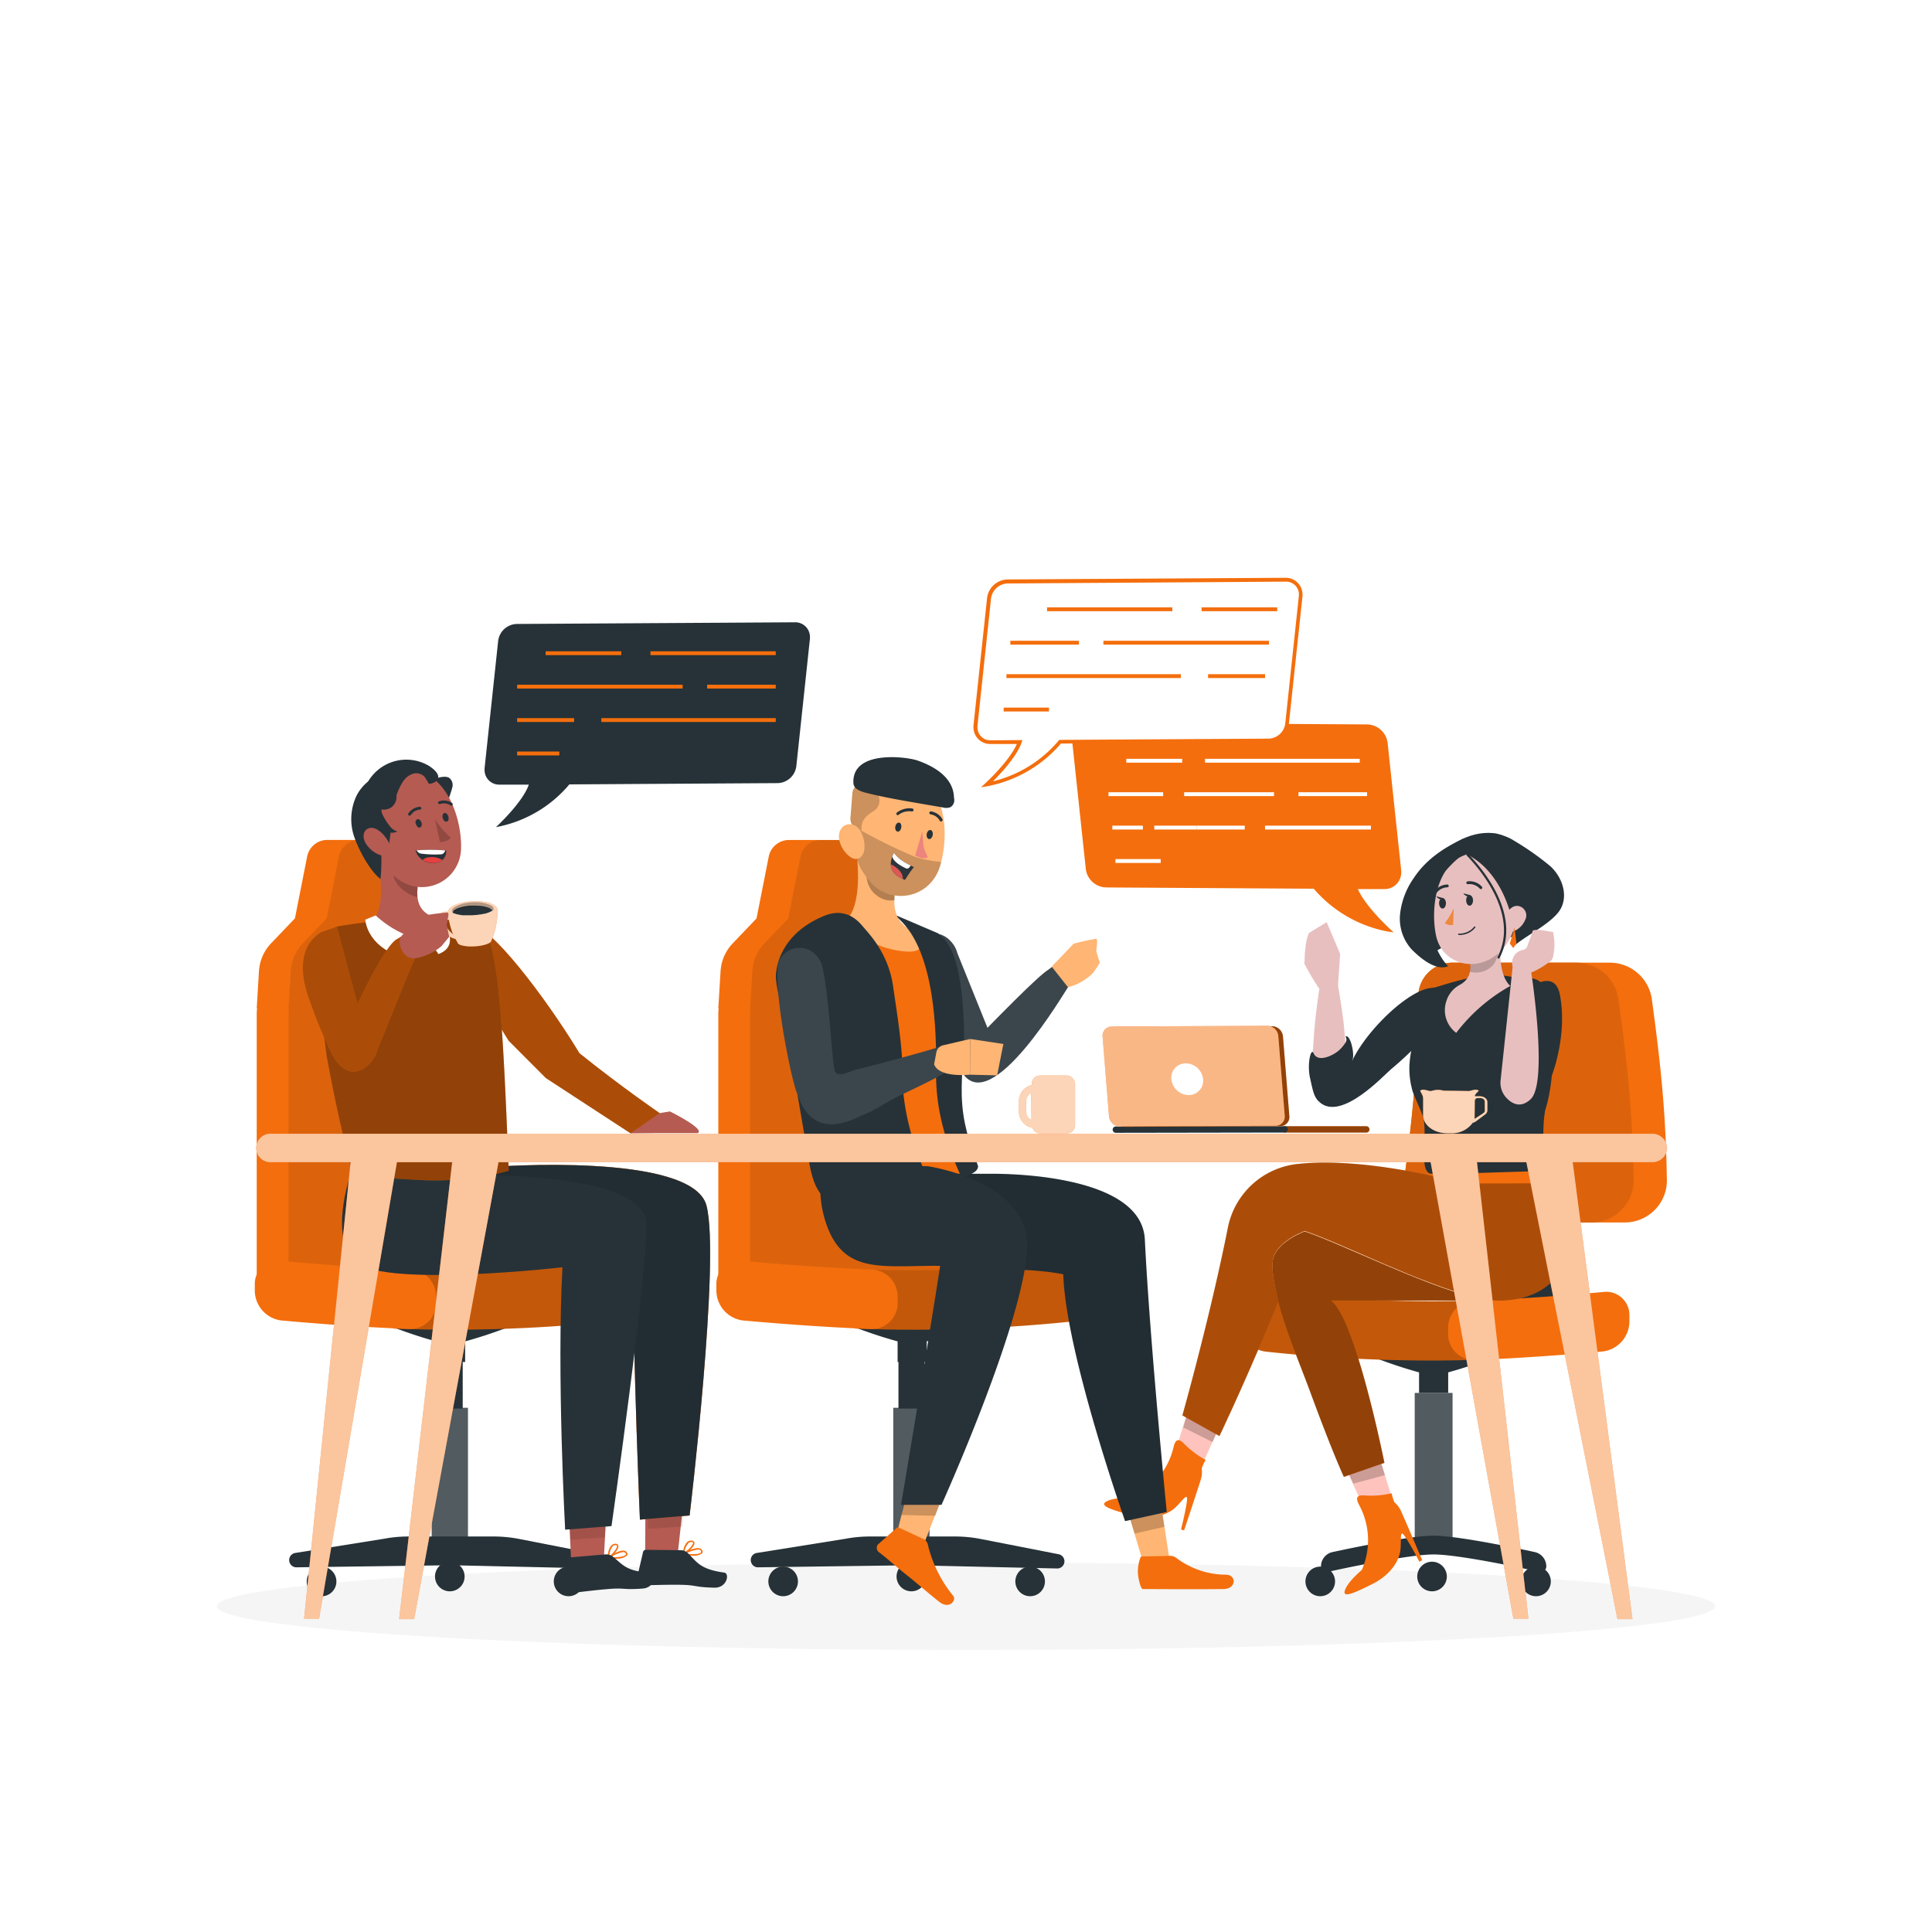 <svg class="animated" id="freepik_stories-discussion" xmlns="http://www.w3.org/2000/svg" viewBox="0 0 500 500" version="1.1" xmlns:xlink="http://www.w3.org/1999/xlink" xmlns:svgjs="http://svgjs.com/svgjs"><style>svg#freepik_stories-discussion:not(.animated) .animable {opacity: 0;}svg#freepik_stories-discussion.animated #freepik--speech-bubble-3--inject-10 {animation: 6s Infinite  linear shake;animation-delay: 2s;}svg#freepik_stories-discussion.animated #freepik--speech-bubble-2--inject-10 {animation: 6s Infinite  linear shake;animation-delay: 0.5s;}svg#freepik_stories-discussion.animated #freepik--speech-bubble-1--inject-10 {animation: 6s Infinite  linear shake;animation-delay: 0s;}            @keyframes shake {                10%, 90% {                    transform: translate3d(-1px, 0, 0);                  }                  20%, 80% {                    transform: translate3d(2px, 0, 0);                  }                  30%, 50%, 70% {                    transform: translate3d(-4px, 0, 0);                  }                  40%, 60% {                    transform: translate3d(4px, 0, 0);                  }            }        .animator-hidden { display: none; }</style><g id="freepik--background-simple--inject-10" class="animable animator-active animator-hidden" style="transform-origin: 249.994px 247.983px;"><path d="M107.1,153.2c-37.73.77-63.48,72.31-43.86,121.65C90,342.09,214.66,381.32,292,381.22c40.59-.05,105,0,141-80.54,19.07-42.65,16.45-165.3-44.28-181.56-96.06-25.73-95.92,70.28-134,74.62C200.41,199.93,191.91,151.47,107.1,153.2Z" style="fill: rgb(244, 110, 13); transform-origin: 249.994px 247.983px;" id="elhqtnwlsah8j" class="animable"></path><g id="elc2jrki22k2n"><path d="M107.1,153.2c-37.73.77-63.48,72.31-43.86,121.65C90,342.09,214.66,381.32,292,381.22c40.59-.05,105,0,141-80.54,19.07-42.65,16.45-165.3-44.28-181.56-96.06-25.73-95.92,70.28-134,74.62C200.41,199.93,191.91,151.47,107.1,153.2Z" style="fill: rgb(255, 255, 255); opacity: 0.9; transform-origin: 249.994px 247.983px;" class="animable"></path></g></g><g id="freepik--Shadow--inject-10" class="animable" style="transform-origin: 250px 415.69px;"><ellipse id="freepik--path--inject-10" cx="250" cy="415.69" rx="193.89" ry="11.32" style="fill: rgb(245, 245, 245); transform-origin: 250px 415.69px;" class="animable"></ellipse></g><g id="freepik--character-3--inject-10" class="animable" style="transform-origin: 358.57px 314.324px;"><path d="M354.57,350.89h32.91a121.76,121.76,0,0,1-12.69,4.28v5.33h-7.54v-5.33A121.22,121.22,0,0,1,354.57,350.89Z" style="fill: rgb(38, 50, 56); transform-origin: 371.025px 355.695px;" id="eltjj7zqyh4ua" class="animable"></path><path d="M401.85,337.21H390.6a72.63,72.63,0,0,0,0-23.54h11.25A72.63,72.63,0,0,1,401.85,337.21Z" style="fill: rgb(38, 50, 56); transform-origin: 396.705px 325.44px;" id="el2e88k6yv0nd" class="animable"></path><rect x="366.14" y="360.5" width="9.77" height="39.38" style="fill: rgb(38, 50, 56); transform-origin: 371.025px 380.19px;" id="elfng14zoslp" class="animable"></rect><g id="elu4j80xct1wk"><rect x="366.14" y="360.5" width="9.77" height="39.38" style="fill: rgb(255, 255, 255); opacity: 0.2; transform-origin: 371.025px 380.19px;" class="animable"></rect></g><path d="M420.63,316.37H372.12a8.86,8.86,0,0,1-8.81-10.52c2.33-17.5,3.56-30,3.73-47.63a8.78,8.78,0,0,1,8.92-9.08h40.83a11,11,0,0,1,10.65,9.08c2.4,17.5,3.71,30,3.95,47.63A10.9,10.9,0,0,1,420.63,316.37Z" style="fill: rgb(244, 110, 13); transform-origin: 397.271px 282.755px;" id="elklo2r3gvmpm" class="animable"></path><path d="M422.79,305.85c-.24-17.66-1.55-30.13-4-47.63a11,11,0,0,0-10.65-9.08H376a8.78,8.78,0,0,0-8.92,9.08c-.17,17.66-1.4,30.13-3.73,47.63a8.86,8.86,0,0,0,8.81,10.52H412A10.9,10.9,0,0,0,422.79,305.85Z" style="fill: rgb(244, 110, 13); transform-origin: 392.991px 282.755px;" id="elfpi1ucor2s" class="animable"></path><g id="elsbjs58by4u"><path d="M422.79,305.85c-.24-17.66-1.55-30.13-4-47.63a11,11,0,0,0-10.65-9.08H376a8.78,8.78,0,0,0-8.92,9.08c-.17,17.66-1.4,30.13-3.73,47.63a8.86,8.86,0,0,0,8.81,10.52H412A10.9,10.9,0,0,0,422.79,305.85Z" style="opacity: 0.1; transform-origin: 392.991px 282.755px;" class="animable"></path></g><path d="M400.18,405.38a1.45,1.45,0,0,1-1.75,1.42c-5.31-1.16-21.2-4.51-27.41-4.51s-22.09,3.35-27.4,4.51a1.45,1.45,0,0,1-1.75-1.42h0a3.79,3.79,0,0,1,3-3.71c6.21-1.34,20.38-4.24,26.15-4.24s20,2.9,26.16,4.24a3.79,3.79,0,0,1,3,3.71Z" style="fill: rgb(38, 50, 56); transform-origin: 371.025px 402.131px;" id="elt6i3tymxwfe" class="animable"></path><path d="M393.69,409.27a3.83,3.83,0,1,0,3.83-3.83,3.83,3.83,0,0,0-3.83,3.83Z" style="fill: rgb(38, 50, 56); transform-origin: 397.52px 409.27px;" id="ellkt87nmglml" class="animable"></path><path d="M345.51,409.27a3.83,3.83,0,1,1-3.83-3.83,3.83,3.83,0,0,1,3.83,3.83Z" style="fill: rgb(38, 50, 56); transform-origin: 341.68px 409.27px;" id="el8ooixsralfr" class="animable"></path><path d="M374.44,408a3.83,3.83,0,1,1-3.83-3.83,3.84,3.84,0,0,1,3.83,3.83Z" style="fill: rgb(38, 50, 56); transform-origin: 370.61px 408px;" id="elw9xuw4inqi" class="animable"></path><path d="M385.79,336.47a397.5,397.5,0,0,1-58.24-2.06,6.3,6.3,0,0,0-7.19,6.38v.95a8.27,8.27,0,0,0,7.19,8.05,397.5,397.5,0,0,0,58.24,2Z" style="fill: rgb(244, 110, 13); transform-origin: 353.074px 343.22px;" id="elro03b2z6w9k" class="animable"></path><g id="elerw0qfndtok"><path d="M385.79,336.47a397.5,397.5,0,0,1-58.24-2.06,6.3,6.3,0,0,0-7.19,6.38v.95a8.27,8.27,0,0,0,7.19,8.05,397.5,397.5,0,0,0,58.24,2Z" style="opacity: 0.2; transform-origin: 353.074px 343.22px;" class="animable"></path></g><path d="M414.88,349.75c-11.13,1-22.09,1.77-33.25,2.22a6.68,6.68,0,0,1-6.85-6.71v-1.71a7,7,0,0,1,6.85-6.95c11.16-.45,22.12-1.19,33.25-2.23a6,6,0,0,1,6.81,6v1.71A7.86,7.86,0,0,1,414.88,349.75Z" style="fill: rgb(244, 110, 13); transform-origin: 398.235px 343.144px;" id="elrg7lkz3uhsb" class="animable"></path><polygon points="309.9 381.82 302.15 382.4 308.86 360.33 315.32 369.79 309.9 381.82" style="fill: rgb(255, 195, 189); transform-origin: 308.735px 371.365px;" id="elo2zghww7th" class="animable"></polygon><g id="elng2ykwd1f1q"><g style="opacity: 0.2; transform-origin: 310.85px 366.615px;" class="animable"><polygon points="309.01 360.03 306.22 369.43 313.8 373.2 315.48 369.49 309.01 360.03" id="elqypy2hutgy" class="animable" style="transform-origin: 310.85px 366.615px;"></polygon></g></g><path d="M311,380.06a6.6,6.6,0,0,1-.28,3c-1.12,3.57-4.28,13-4.28,13l-.8-.23s1.21-4.75,1.52-7.24-.77-.64-2.86,1.44-6.32,3.44-11.51,2.08c-6.08-1.6-8.44-2.59-6.22-3.64s6.51-.9,6.51-.9a19.24,19.24,0,0,0,10.66-13.15c.56-2.26,1.5-2,2.61-.87a24.47,24.47,0,0,0,5.67,4.28A11.7,11.7,0,0,0,311,380.06Z" style="fill: rgb(244, 110, 13); transform-origin: 298.885px 384.382px;" id="elwm6l4vxog2f" class="animable"></path><polygon points="361.22 390.8 355.79 396.37 346.19 375.4 357.31 378.2 361.22 390.8" style="fill: rgb(255, 195, 189); transform-origin: 353.705px 385.885px;" id="elqmb45zayjen" class="animable"></polygon><g id="ela3y6m98vn8v"><g style="opacity: 0.2; transform-origin: 352.27px 379.515px;" class="animable"><polygon points="346.11 375.07 350.25 383.96 358.43 381.76 357.22 377.87 346.11 375.07" id="elsuj0otvckxn" class="animable" style="transform-origin: 352.27px 379.515px;"></polygon></g></g><path d="M360.86,388.77a6.67,6.67,0,0,1,1.79,2.44c1.54,3.42,5.42,12.59,5.42,12.59l-.75.35s-2.25-4.35-3.66-6.42-1,0-1.19,3-2.45,6.76-7.24,9.18c-5.62,2.84-8,3.66-7.07,1.4s4.28-5,4.28-5a19.24,19.24,0,0,0-.74-16.91c-1.08-2.07-.22-2.51,1.39-2.38a24.18,24.18,0,0,0,7.07-.56A12,12,0,0,0,360.86,388.77Z" style="fill: rgb(244, 110, 13); transform-origin: 358.017px 399.536px;" id="el5a2fd3l4byy" class="animable"></path><path d="M383.44,336.58h-39c6.36,4.54,13.85,42,13.85,42l-10.5,3.64s-3-6.46-8.63-21.8c-2.86-7.76-6.31-15.72-8.33-23.52v0a55.13,55.13,0,0,1-1.43-7.31q-.07-.56-.12-1.11c0-.24,0-.48,0-.71s0-.4,0-.6V327c0-.16,0-.32.07-.48l0-.12a4.21,4.21,0,0,1,.12-.48.14.14,0,0,1,0-.07,5.05,5.05,0,0,1,.18-.55l0-.1a5.05,5.05,0,0,1,.24-.53.31.31,0,0,1,.05-.1c.08-.16.17-.31.26-.46a8.59,8.59,0,0,1,.72-1l.09-.1.41-.45a11,11,0,0,1,1-.92.1.1,0,0,1,.05,0l.58-.45.62-.44.66-.42c.45-.27.93-.54,1.43-.79,0,0,0,0,.05,0l1.33-.63.46-.2s.05,0,.06,0h0c4.36,1.41,12.37,5.06,21,8.72,9.71,4.14,20.16,8.27,26.89,9.13A15.44,15.44,0,0,1,383.44,336.58Z" style="fill: rgb(244, 110, 13); transform-origin: 357.415px 350.465px;" id="el0z37vl0jcx9r" class="animable"></path><g id="elpjoafkh6qum"><path d="M383.44,336.58h-39c6.36,4.54,13.85,42,13.85,42l-10.5,3.64s-3-6.46-8.63-21.8c-2.86-7.76-6.31-15.72-8.33-23.52v0a55.13,55.13,0,0,1-1.43-7.31q-.07-.56-.12-1.11c0-.24,0-.48,0-.71s0-.4,0-.6V327c0-.16,0-.32.07-.48l0-.12a4.21,4.21,0,0,1,.12-.48.14.14,0,0,1,0-.07,5.05,5.05,0,0,1,.18-.55l0-.1a5.05,5.05,0,0,1,.24-.53.31.31,0,0,1,.05-.1c.08-.16.17-.31.26-.46a8.59,8.59,0,0,1,.72-1l.09-.1.41-.45a11,11,0,0,1,1-.92.1.1,0,0,1,.05,0l.58-.45.62-.44.66-.42c.45-.27.93-.54,1.43-.79,0,0,0,0,.05,0l1.33-.63.46-.2s.05,0,.06,0h0c4.36,1.41,12.37,5.06,21,8.72,9.71,4.14,20.16,8.27,26.89,9.13A15.44,15.44,0,0,1,383.44,336.58Z" style="opacity: 0.4; transform-origin: 357.415px 350.465px;" class="animable"></path></g><path d="M385.62,336.43c-6.73-.86-17.18-5-26.89-9.13-8.58-3.66-16.59-7.31-21-8.72,13-5.45,36.18-5.32,36.18-5.32s6-5.7,12.67-7.06a14,14,0,0,1,2.73-.29l.19.26C401.13,321.61,396.87,334.93,385.62,336.43Z" style="fill: rgb(244, 110, 13); transform-origin: 367.068px 321.17px;" id="elrm4s1mh759b" class="animable"></path><path d="M341.46,285.2c5.66,5.18,16.81-7.08,18.6-8.54,3.84-3.13,15.13-13.68,14.53-17.34-1.76-10.77-19.45,4.49-24.55,15Z" style="fill: rgb(38, 50, 56); transform-origin: 358.037px 271.053px;" id="elh628ujtbg0d" class="animable"></path><path d="M391.09,252.79c2.84.61,5.92-.42,7.92,1.69s2.84,5.07,3.13,8a53.23,53.23,0,0,1-.63,12.08q-.93,7.29-1.88,14.58a43.88,43.88,0,0,0,.46,12v0a1.94,1.94,0,0,1-1.1,2.09s-22.07.76-28.49.52c-3.41-.13-1.07-9.1-2.11-14.33-.23-1.16-2.52-5.95-2.86-7.18-1.58-5.79-.53-9.77.94-15.59,1.07-4.23,1.5-10.33,3.66-10.79C374,255,383.17,251.11,391.09,252.79Z" style="fill: rgb(38, 50, 56); transform-origin: 383.492px 278.085px;" id="eli4l8ravroak" class="animable"></path><path d="M394.25,256.93c.29-.44,8.05-7,9.46.57,2,10.51-2.1,20.85-2.1,20.85s-.93,11.37-4.23,12.51-6.45,1.41-7.56-.53a11.57,11.57,0,0,1-1.11-4.86S389.1,264.78,394.25,256.93Z" style="fill: rgb(38, 50, 56); transform-origin: 396.485px 272.813px;" id="ela1xultxzjq" class="animable"></path><path d="M388.87,238.37c-.8,4.84-1.48,13.68,2,16.79a45.41,45.41,0,0,0-14,12.14,7.32,7.32,0,0,1-2.57-8.16,7.16,7.16,0,0,1,3.56-4.3c3.28-1.8,3-5.18,2.07-8.36Z" style="fill: rgb(232, 191, 191); transform-origin: 382.4px 252.835px;" id="el89p0qwdd07a" class="animable"></path><g id="elsgadrwk68il"><path d="M387.77,246.58l-3.16,1.21a10.51,10.51,0,0,1-4.23.69h0a6.85,6.85,0,0,1,0,3,6,6,0,0,0,6.26-2A10.6,10.6,0,0,0,387.77,246.58Z" style="opacity: 0.2; isolation: isolate; transform-origin: 384.075px 249.139px;" class="animable"></path></g><path d="M400.27,303.29l.92,2.92c.13.23-.13.47-.52.48l-33.24,1c-.3,0-.54-.13-.57-.32l-.38-2.94c0-.2.22-.38.54-.4l32.67-1A.6.6,0,0,1,400.27,303.29Z" style="fill: rgb(244, 110, 13); transform-origin: 383.852px 305.357px;" id="el8cz0p6v3z" class="animable"></path><path d="M330.32,324.1a7.57,7.57,0,0,1,.72-1A8.59,8.59,0,0,0,330.32,324.1Z" style="fill: rgb(244, 110, 13); transform-origin: 330.68px 323.6px;" id="elqruvrdchfue" class="animable"></path><path d="M332.53,321.61a11,11,0,0,0-1,.92A8.75,8.75,0,0,1,332.53,321.61Z" style="fill: rgb(244, 110, 13); transform-origin: 332.03px 322.07px;" id="elgvslfelupuc" class="animable"></path><g id="elbn0seuh5i45"><path d="M330.32,324.1a7.57,7.57,0,0,1,.72-1A8.59,8.59,0,0,0,330.32,324.1Z" style="opacity: 0.6; transform-origin: 330.68px 323.6px;" class="animable"></path></g><g id="elu1s8vhs258"><path d="M332.53,321.61a11,11,0,0,0-1,.92A8.75,8.75,0,0,1,332.53,321.61Z" style="opacity: 0.6; transform-origin: 332.03px 322.07px;" class="animable"></path></g><path d="M344.14,281.79a13.48,13.48,0,0,1-4.18-6.7,13.87,13.87,0,0,1-.19-2.79,156,156,0,0,1,1.68-16.38l4.7-1.55s1.46,8.06,1.78,12.49c.07.87.17,1.9.27,3,.21,2,.46,4.15.69,6Z" style="fill: rgb(232, 191, 191); transform-origin: 344.326px 268.08px;" id="elhgdhwr9pi37" class="animable"></path><path d="M341.45,285.2c-1.44-1.32-1.68-2.92-2.43-6.32-.71-3.22.09-7.14.75-6.58a.71.71,0,0,1,.19.28c1.13,2.69,5.57.33,6.83-1a9.54,9.54,0,0,0,1.41-1.73,1.45,1.45,0,0,0,0-1.63c1.36-.57,2.45,4.8,1.8,6.12l-.33,1a13.7,13.7,0,0,1-2.47,4.43l-2.47,3Z" style="fill: rgb(38, 50, 56); transform-origin: 344.468px 276.689px;" id="elt2u72oyycyk" class="animable"></path><path d="M346.27,255.06l.56-8.2a33,33,0,0,1-4.53,1.75c-2.28.78-5.36-.6-4.67.89a64.14,64.14,0,0,0,3.82,6.42Z" style="fill: rgb(232, 191, 191); transform-origin: 342.181px 251.39px;" id="eltavhtfi2o6g" class="animable"></path><path d="M346.83,246.86l-3.49-8.21-4.59,2.81c-1.27,2.75-1.12,8-1.12,8S344,249.78,346.83,246.86Z" style="fill: rgb(232, 191, 191); transform-origin: 342.227px 244.06px;" id="elk5zw4hcrdh" class="animable"></path><path d="M370.63,224.58c-3.5,6.63-2.65,15,1.07,21.55,6.37-4.32,15.62-.88,22.18-4.85,4.38-2.66,6.45-8.4,5.32-13.4-1.21-5.4-7.06-11.72-12.74-12.27C380.09,215,373.58,219,370.63,224.58Z" style="fill: rgb(38, 50, 56); transform-origin: 383.957px 230.839px;" id="elkhz7a95vjcm" class="animable"></path><path d="M392.22,227.2a10.19,10.19,0,0,0-13.16-5.9c-7.44,2.78-8.83,13.88-7.44,20.7,1.5,7.6,10.6,10.06,16.49,4.37,3.93-3.78,4.05-7,4.73-14.49A10.36,10.36,0,0,0,392.22,227.2Z" style="fill: rgb(232, 191, 191); transform-origin: 382.015px 235.061px;" id="elhd4tnlqx5r7" class="animable"></path><path d="M376.08,239.36a2.63,2.63,0,0,1-2.17-.47,16,16,0,0,0,2.3-3.86Z" style="fill: rgb(237, 137, 62); transform-origin: 375.06px 237.227px;" id="el4cf4fn88uww" class="animable"></path><path d="M381.78,240.06a.17.17,0,0,0,0-.25.18.18,0,0,0-.25,0,4.81,4.81,0,0,1-4,1.8.19.19,0,0,0-.18.17h0a.16.16,0,0,0,.17.17,5.06,5.06,0,0,0,4.31-1.94Z" style="fill: rgb(38, 50, 56); transform-origin: 379.592px 240.86px;" id="elrhx2isdhvwk" class="animable"></path><path d="M381.52,218.4a7.6,7.6,0,0,0-1.79,2.77c8,4,12.1,14.31,12.48,23.32,3-2.46,8.37-5.07,11-8.27,2.92-3.59,1.44-8.86-1.93-12a71.14,71.14,0,0,0-9.7-6.8A8.21,8.21,0,0,0,381.52,218.4Z" style="fill: rgb(38, 50, 56); transform-origin: 392.251px 230.315px;" id="elmpvdeix93e" class="animable"></path><path d="M395,237a2.48,2.48,0,0,0-2.38-2.56c-1.88,0-3.12,2.31-3.4,3.94-.28,1.8.81,3.35,2.59,2.61a5.49,5.49,0,0,0,2.94-3A2.54,2.54,0,0,0,395,237Z" style="fill: rgb(232, 191, 191); transform-origin: 392.089px 237.81px;" id="elb7htmw6q4un" class="animable"></path><path d="M381.22,233c0,.75-.37,1.37-.86,1.39s-.91-.58-.92-1.35.37-1.37.85-1.39S381.2,232.21,381.22,233Z" style="fill: rgb(38, 50, 56); transform-origin: 380.33px 233.02px;" id="elmvx3lto597" class="animable"></path><path d="M374.21,233.74c0,.75-.36,1.37-.85,1.39s-.91-.58-.93-1.34.37-1.38.86-1.4S374.2,233,374.21,233.74Z" style="fill: rgb(38, 50, 56); transform-origin: 373.32px 233.76px;" id="elpcqv992ak7" class="animable"></path><path d="M373.51,232.43l-1.82-.47S372.65,233.35,373.51,232.43Z" style="fill: rgb(38, 50, 56); transform-origin: 372.6px 232.352px;" id="els65juobyub" class="animable"></path><path d="M383.34,230.09a.46.46,0,0,0,.17-.09.38.38,0,0,0,0-.53h0a4.26,4.26,0,0,0-3.71-1.37.38.38,0,0,0-.3.43.36.36,0,0,0,.42.29A3.63,3.63,0,0,1,383,230,.36.36,0,0,0,383.34,230.09Z" style="fill: rgb(38, 50, 56); transform-origin: 381.557px 229.083px;" id="elpcf8dx4ld6" class="animable"></path><path d="M371.54,231.36a.29.29,0,0,0,.14-.13,3.63,3.63,0,0,1,2.86-1.59.37.37,0,0,0,.39-.35h0a.38.38,0,0,0-.36-.38,4.38,4.38,0,0,0-3.49,1.91.37.37,0,0,0,.06.52.38.38,0,0,0,.4,0Z" style="fill: rgb(38, 50, 56); transform-origin: 372.965px 230.153px;" id="el2le3zzmxmhj" class="animable"></path><path d="M380.51,231.66l-1.82-.47S379.66,232.58,380.51,231.66Z" style="fill: rgb(38, 50, 56); transform-origin: 379.6px 231.582px;" id="eloi1d3txq2w" class="animable"></path><path d="M369.59,235.12c-.23,4.64,1.91,11.65,5.19,14.92-3.06,1.35-7.16-2-9.48-4.38a11.85,11.85,0,0,1-2.95-9.23,20,20,0,0,1,3.56-9.23c3-4.56,7.52-7.69,12.45-10,1-.47,2.53-.67,2.85.37.22.72-.39,1.4-.95,1.91C374.87,224.33,370.76,227.64,369.59,235.12Z" style="fill: rgb(38, 50, 56); transform-origin: 371.766px 233.584px;" id="elx25kcmxadll" class="animable"></path><path d="M387.74,248.05l-.06,0a.27.27,0,0,1-.12-.37c5.68-11-4.71-22.91-8-26.3a.28.28,0,0,1,.39-.39c3.39,3.46,14,15.62,8.13,26.94A.27.27,0,0,1,387.74,248.05Z" style="fill: rgb(38, 50, 56); transform-origin: 384.663px 234.505px;" id="elh1nf1ccgpka" class="animable"></path><polygon points="391.96 240.11 390.74 244.19 391.62 245.35 392.46 244.22 391.96 240.11" style="fill: rgb(244, 110, 13); transform-origin: 391.6px 242.73px;" id="el6qqnkh8032y" class="animable"></polygon><path d="M391.45,250.46c0-.26-.07-.61-.1-1a3.41,3.41,0,0,1,2.78-3.64h.05a1.42,1.42,0,0,0,1.08-.93c.62-1.79.86-2.34,1.45-4.1,1.62-.39,3.53.21,5.2.39a14.31,14.31,0,0,1,.09,6.11,2.66,2.66,0,0,1-.51,1.25,21.58,21.58,0,0,1-5,3.07C395,252.06,393,250.61,391.45,250.46Z" style="fill: rgb(232, 191, 191); transform-origin: 396.812px 246.179px;" id="elmt75k6wbuh" class="animable"></path><path d="M396.29,251.67s4.41,28.44-.13,32.77c-2.67,2.55-5,1.14-6.42-.45a5.67,5.67,0,0,1-1.39-4.38l3.1-29.15S394.51,248.69,396.29,251.67Z" style="fill: rgb(232, 191, 191); transform-origin: 393.264px 267.89px;" id="ellwsa09kltvo" class="animable"></path><path d="M398.12,334.27a18.61,18.61,0,0,1-4,1.55c-.35.09-.71.18-1.07.25a24.14,24.14,0,0,1-5.13.53,15,15,0,0,1-1.71-.1l-.62-.07-.64-.09c-.63-.1-1.28-.22-2-.36s-1.5-.34-2.29-.55l-.77-.21q-1.47-.41-3-.9l-1.05-.34c-2-.65-4-1.4-6.14-2.2l-.83-.32c-2.68-1-5.41-2.16-8.11-3.29l-2.06-.87c-8.58-3.66-16.59-7.31-21-8.72h0s0,0-.06,0l-.46.2-1.33.63s0,0-.05,0c-.5.25-1,.52-1.43.79l-.66.42-.62.44-.58.45a.1.1,0,0,0-.05,0,11,11,0,0,0-1,.92l-.41.45-.09.1a8.59,8.59,0,0,0-.72,1c-.09.15-.18.3-.26.46a.31.31,0,0,0-.05.1,5.05,5.05,0,0,0-.24.53l0,.1a5.05,5.05,0,0,0-.18.55.14.14,0,0,0,0,.07,4.21,4.21,0,0,0-.12.48l0,.12c0,.16-.05.32-.07.48v.15q0,.3,0,.6c0,.23,0,.47,0,.71s.07.74.12,1.11a55.13,55.13,0,0,0,1.43,7.31c-1.41,3.49-2.84,6.93-4.24,10.21l-1.38,3.22c-1.59,3.7-3.11,7.13-4.45,10.14q-.3.65-.57,1.26l-1.56,3.45c-.17.35-.32.7-.47,1l-1.8,3.9c-.07.14-.14.28-.2.42s-.12.26-.18.38-.11.23-.16.34c-.41.87-.28.58-.28.58L306,366.31s7.13-25.25,11.77-48.56a20.6,20.6,0,0,1,17.84-16.49c18.26-2.08,43.42,5.06,43.42,5.06h1.7l4-.06,1.91,0H387l1.6,0H391c3.18,0,6.44-.06,9,0C408.82,321.25,405.46,330.32,398.12,334.27Z" style="fill: rgb(244, 110, 13); transform-origin: 355.638px 336.288px;" id="el3mcnypkr0nt" class="animable"></path><g id="el1eybdwoif79"><g style="opacity: 0.3; transform-origin: 355.638px 336.288px;" class="animable"><path d="M398.12,334.27a18.61,18.61,0,0,1-4,1.55c-.35.09-.71.18-1.07.25a24.14,24.14,0,0,1-5.13.53,15,15,0,0,1-1.71-.1l-.62-.07-.64-.09c-.63-.1-1.28-.22-2-.36s-1.5-.34-2.29-.55l-.77-.21q-1.47-.41-3-.9l-1.05-.34c-2-.65-4-1.4-6.14-2.2l-.83-.32c-2.68-1-5.41-2.16-8.11-3.29l-2.06-.87c-8.58-3.66-16.59-7.31-21-8.72h0s0,0-.06,0l-.46.2-1.33.63s0,0-.05,0c-.5.25-1,.52-1.43.79l-.66.42-.62.44-.58.45a.1.1,0,0,0-.05,0,11,11,0,0,0-1,.92l-.41.45-.09.1a8.59,8.59,0,0,0-.72,1c-.09.15-.18.3-.26.46a.31.31,0,0,0-.05.1,5.05,5.05,0,0,0-.24.53l0,.1a5.05,5.05,0,0,0-.18.55.14.14,0,0,0,0,.07,4.21,4.21,0,0,0-.12.48l0,.12c0,.16-.05.32-.07.48v.15q0,.3,0,.6c0,.23,0,.47,0,.71s.07.74.12,1.11a55.13,55.13,0,0,0,1.43,7.31c-1.41,3.49-2.84,6.93-4.24,10.21l-1.38,3.22c-1.59,3.7-3.11,7.13-4.45,10.14q-.3.65-.57,1.26l-1.56,3.45c-.17.35-.32.7-.47,1l-1.8,3.9c-.07.14-.14.28-.2.42s-.12.26-.18.38-.11.23-.16.34c-.41.87-.28.58-.28.58L306,366.31s7.13-25.25,11.77-48.56a20.6,20.6,0,0,1,17.84-16.49c18.26-2.08,43.42,5.06,43.42,5.06h1.7l4-.06,1.91,0H387l1.6,0H391c3.18,0,6.44-.06,9,0C408.82,321.25,405.46,330.32,398.12,334.27Z" id="elwjqtyqap4t" class="animable" style="transform-origin: 355.638px 336.288px;"></path></g></g></g><g id="freepik--character-2--inject-10" class="animable" style="transform-origin: 252.338px 305.647px;"><rect x="231.18" y="364.34" width="9.37" height="39.11" style="fill: rgb(38, 50, 56); transform-origin: 235.865px 383.895px;" id="el6e1l0ff0nim" class="animable"></rect><g id="elbyn57glbc2k"><rect x="231.18" y="364.34" width="9.37" height="39.11" style="fill: rgb(255, 255, 255); opacity: 0.2; transform-origin: 235.865px 383.895px;" class="animable"></rect></g><rect x="232.52" y="339.56" width="6.68" height="24.97" style="fill: rgb(38, 50, 56); transform-origin: 235.86px 352.045px;" id="elv56ddv978a" class="animable"></rect><g id="elhpxlvlzmxj"><polygon points="239.2 344.19 232.52 346.63 232.52 339.56 239.2 339.56 239.2 344.19" style="opacity: 0.2; isolation: isolate; transform-origin: 235.86px 343.095px;" class="animable"></polygon></g><path d="M262.77,409.27a3.83,3.83,0,1,0,3.83-3.83,3.84,3.84,0,0,0-3.83,3.83Z" style="fill: rgb(38, 50, 56); transform-origin: 266.6px 409.27px;" id="el5822zstc7bt" class="animable"></path><path d="M206.51,409.27a3.83,3.83,0,1,1-3.83-3.83,3.83,3.83,0,0,1,3.83,3.83Z" style="fill: rgb(38, 50, 56); transform-origin: 202.68px 409.27px;" id="elfgdqx6vlk6p" class="animable"></path><path d="M239.69,408a3.83,3.83,0,1,1-3.83-3.83,3.83,3.83,0,0,1,3.83,3.83Z" style="fill: rgb(38, 50, 56); transform-origin: 235.86px 408px;" id="el6ban4f0yyhk" class="animable"></path><path d="M194.34,404.13a1.85,1.85,0,0,0,1.88,1.49l39.95-.54,37.41.84a1.86,1.86,0,0,0,.42-3.68l-20.43-4a34.74,34.74,0,0,0-6.43-.6H225.19a34.47,34.47,0,0,0-6.42.6l-23,3.68A1.85,1.85,0,0,0,194.34,404.13Z" style="fill: rgb(38, 50, 56); transform-origin: 234.887px 401.78px;" id="el15tv7882qcw" class="animable"></path><path d="M193.72,339.46v.09H195A9.65,9.65,0,0,1,193.72,339.46Z" style="fill: rgb(38, 50, 56); transform-origin: 194.36px 339.505px;" id="el66ddnpxo7m9" class="animable"></path><path d="M247.2,263.06a1.21,1.21,0,0,1,0,.19v68.4H185.9V262.54A11.67,11.67,0,0,1,186,261l-.1,0,.58-9.63a11.44,11.44,0,0,1,3.18-7.26l6.13-6.42,3.16-16a5.33,5.33,0,0,1,5.22-4.3h14.14a5.34,5.34,0,0,1,5,3.6l5.92,17.26,11.29,6.95a11.48,11.48,0,0,1,5.34,8.1l1.47,9.82Z" style="fill: rgb(244, 110, 13); transform-origin: 216.615px 274.52px;" id="el405odakevjy" class="animable"></path><g id="elxo1f1ibhli9"><path d="M247.2,263.06a1.21,1.21,0,0,1,0,.19v68.4H194.12V262.54a11.67,11.67,0,0,1,.1-1.56l-.1,0,.58-9.63a11.44,11.44,0,0,1,3.18-7.26L204,237.7l3.16-16a5.33,5.33,0,0,1,5.22-4.3h5.92a5.34,5.34,0,0,1,5,3.6l5.92,17.26,11.29,6.95a11.48,11.48,0,0,1,5.34,8.1l1.47,9.82Z" style="opacity: 0.1; transform-origin: 220.72px 274.525px;" class="animable"></path></g><path d="M252.52,342.87H219.61a121.76,121.76,0,0,0,12.69,4.28v5.33h7.54v-5.33A121.22,121.22,0,0,0,252.52,342.87Z" style="fill: rgb(38, 50, 56); transform-origin: 236.065px 347.675px;" id="el9967y4g2y7h" class="animable"></path><path d="M221.3,328.45a397.64,397.64,0,0,0,58.25-2.06,6.31,6.31,0,0,1,7.19,6.38v1a8.28,8.28,0,0,1-7.19,8,397.64,397.64,0,0,1-58.25,2.06Z" style="fill: rgb(244, 110, 13); transform-origin: 254.021px 335.223px;" id="elo1qvhnxkk5" class="animable"></path><g id="el60qgk2sgnf9"><path d="M221.3,328.45a397.64,397.64,0,0,0,58.25-2.06,6.31,6.31,0,0,1,7.19,6.38v1a8.28,8.28,0,0,1-7.19,8,397.64,397.64,0,0,1-58.25,2.06Z" style="opacity: 0.2; transform-origin: 254.021px 335.223px;" class="animable"></path></g><path d="M192.22,341.73c11.12,1,22.08,1.78,33.24,2.22a6.67,6.67,0,0,0,6.85-6.71v-1.7a7,7,0,0,0-6.85-7c-11.16-.45-22.12-1.18-33.24-2.23a6,6,0,0,0-6.82,6v1.7A7.85,7.85,0,0,0,192.22,341.73Z" style="fill: rgb(244, 110, 13); transform-origin: 208.855px 335.103px;" id="ellzxa01y7xd" class="animable"></path><path d="M283.7,246.09l.93,3.13-1.76,2.6a14.15,14.15,0,0,1-6.47,3.67,3.31,3.31,0,0,1-3.47-1.49l-.37-.59a4,4,0,0,1-.39-.84c-.53-1.62-.06-2.59,1.24-3.68l4.44-4.66a57.51,57.51,0,0,1,5.78-1.27C284.23,242.91,283.76,245.49,283.7,246.09Z" style="fill: rgb(255, 181, 115); transform-origin: 278.293px 249.258px;" id="el93cmhn25hp" class="animable"></path><path d="M255.56,266s13.25-13.67,15.77-15.05l.91-.7,4.16,5.26c-.58.59-20.13,34.46-27.53,21.82-1.38-2.37-2.66-4.72-3.83-7.1-.61-1.23-4.31-8.73-4.87-10L239.6,259c-2.69-6-3.68-13,1.87-17.11h0c2.08-.91,5.49,1.56,6.29,4.78Z" style="fill: rgb(38, 50, 56); transform-origin: 256.918px 260.926px;" id="elfkvadl4u9sr" class="animable"></path><g id="elwdi4em3eg5r"><g style="opacity: 0.1; transform-origin: 256.918px 260.926px;" class="animable"><path d="M255.56,266s13.25-13.67,15.77-15.05l.91-.7,4.16,5.26c-.58.59-20.13,34.46-27.53,21.82-1.38-2.37-2.66-4.72-3.83-7.1-.61-1.23-4.31-8.73-4.87-10L239.6,259c-2.69-6-3.68-13,1.87-17.11h0c2.08-.91,5.49,1.56,6.29,4.78Z" style="fill: rgb(255, 255, 255); transform-origin: 256.918px 260.926px;" id="elzoa05noxcbb" class="animable"></path></g></g><g id="freepik--character-2--inject-102--inject-10" class="animable" style="transform-origin: 273.091px 399.906px;"><polygon points="300.12 387.08 302.69 403.77 295.66 403.77 290.68 387.08 300.12 387.08" style="fill: rgb(255, 181, 115); transform-origin: 296.685px 395.425px;" id="elf3eo7a910se" class="animable"></polygon><path d="M302.92,402.65l-7.26.16a.54.54,0,0,0-.59.52h0a9.68,9.68,0,0,0-.39,5.25c.28,1.35.67,2.66,1.09,2.67,3.27,0,12,.08,20.67,0,3.63.08,3.63-3.72.83-3.72a21.4,21.4,0,0,1-12.88-4.37A2.52,2.52,0,0,0,302.92,402.65Z" style="fill: rgb(244, 110, 13); transform-origin: 306.88px 406.968px;" id="el7ah2e7o7n37" class="animable"></path><g id="elqxk2t6hbwgp"><polygon points="301.36 395.13 300.12 387.08 290.68 387.08 293.62 396.89 301.36 395.13" style="opacity: 0.2; transform-origin: 296.02px 391.985px;" class="animable"></polygon></g><polygon points="244.54 385.68 239.08 399.64 231.38 399.64 234.89 385.88 244.54 385.68" style="fill: rgb(255, 181, 115); transform-origin: 237.96px 392.66px;" id="elk7kviz9raf" class="animable"></polygon><g id="el4ehbajxax6c"><polygon points="233.31 392.07 234.81 384.47 244.54 385.68 242.05 392.28 233.31 392.07" style="opacity: 0.2; transform-origin: 238.925px 388.375px;" class="animable"></polygon></g><path d="M239.29,398.44l-6.47-3a.55.55,0,0,0-.79,0h0l-4.85,4.3a1.41,1.41,0,0,0,.27,1.95c2.52,1.92,4.24,3.6,7.39,6.07,1.93,1.52,5.56,4.68,8.23,6.78s4.56-.46,3.6-1.56a33.07,33.07,0,0,1-6.57-13.35A2.3,2.3,0,0,0,239.29,398.44Z" style="fill: rgb(244, 110, 13); transform-origin: 236.914px 405.308px;" id="elf22xrtnn8f" class="animable"></path></g><path d="M251.08,307c-8.28-22.35-2.84-42.91-3.88-54.29a13,13,0,0,0-10.48-11.56c-5.66-1.1-12.65-2.32-19.32-3.22a12.3,12.3,0,0,0-1.92-.12,13.07,13.07,0,0,0-12.89,13.24C203.17,284.81,214,307,214,307l17.45-.07Z" style="fill: rgb(244, 110, 13); transform-origin: 226.834px 272.404px;" id="elz0u1phuce1j" class="animable"></path><path d="M232.15,228.53c-1.19,4.61-1.57,10.35,4.88,12.74,1.79,2.85,2.67,5.86-4.23,4.79a21.18,21.18,0,0,1-13.9-7.87c4.13-3.61,3.37-14.68,2.33-20.93Z" style="fill: rgb(255, 181, 115); transform-origin: 228.601px 231.771px;" id="ele2utvmmaham" class="animable"></path><path d="M255.41,303.78s40-1.08,40.87,17c1.27,26,5.67,70.52,5.67,70.52l-10.78,2.36s-15.38-43.55-16-63.88c-16.08-3.2-40.24,1.65-45.1-8.91a28.38,28.38,0,0,1-1.83-17.12Z" style="fill: rgb(38, 50, 56); transform-origin: 264.807px 348.705px;" id="eloep6noszopd" class="animable"></path><g id="elqeowxxzjvxf"><g style="opacity: 0.1; transform-origin: 264.807px 348.705px;" class="animable"><path d="M255.41,303.78s40-1.08,40.87,17c1.27,26,5.67,70.52,5.67,70.52l-10.78,2.36s-15.38-43.55-16-63.88c-16.08-3.2-40.24,1.65-45.1-8.91a28.38,28.38,0,0,1-1.83-17.12Z" id="elrcsqh21hecb" class="animable" style="transform-origin: 264.807px 348.705px;"></path></g></g><path d="M240,301.8s27.09,3.81,25.82,21.91c-1.4,19.81-22.16,65.74-22.16,65.74H233.19s7-41.68,10.13-61.87c-14.62,0-23.76,1.91-28.63-8.67a28.3,28.3,0,0,1-1.82-17.12Z" style="fill: rgb(38, 50, 56); transform-origin: 239.076px 345.62px;" id="elxrp14gcjpzb" class="animable"></path><path d="M242.81,241.56c2.31,1.95,6,5.1,6.66,23.91.2,6-.73,12-.57,18,.18,6.94,1.85,11.82,4.23,18.33,0,1.55-2.34,2.42-4.33,2.83-4.12-9-6.71-17.63-6.55-27.55.56-35.51-10.52-38.82-10.11-40.09Z" style="fill: rgb(38, 50, 56); transform-origin: 242.629px 270.81px;" id="ell4i0z2ht2ac" class="animable"></path><g id="elbqyrpb40qhm"><path d="M227.12,231.91a5.76,5.76,0,0,0,4.37,1.06,20.89,20.89,0,0,1,.24-3.35l-7.15-5.88a15.06,15.06,0,0,0-.3,2.31A6.54,6.54,0,0,0,227.12,231.91Z" style="opacity: 0.3; isolation: isolate; transform-origin: 227.997px 228.393px;" class="animable"></path></g><path d="M237.82,201.24c7.56,4.27,7.64,16.36,5.31,23.35a10.47,10.47,0,0,1-18.35,3.08c-3.7-4.68-3.17-9.4-3-17.51S230.25,197,237.82,201.24Z" style="fill: rgb(255, 181, 115); transform-origin: 233.063px 215.784px;" id="elix9fh077sk" class="animable"></path><g id="el9k1j7qawxoa"><path d="M236.57,221.65a28.81,28.81,0,0,0,7,1.41,11.42,11.42,0,0,1-4.13,6.7,10.48,10.48,0,0,1-14.67-2.09c-3-3.83-4-6.42-3.09-13.41A133,133,0,0,0,236.57,221.65Z" style="opacity: 0.2; isolation: isolate; transform-origin: 232.463px 223.059px;" class="animable"></path></g><path d="M222.82,216.63a2.3,2.3,0,0,0-1-1.9,5.47,5.47,0,0,1-1.5-1.61,4.13,4.13,0,0,1-.18-2l.45-5.73c.34-4.42,7.17-1.83,7,1.86-.14,2.52-1.92,2.57-3.4,4.07C222.48,213.1,223.12,214.58,222.82,216.63Z" style="fill: rgb(255, 181, 115); transform-origin: 223.842px 209.847px;" id="eld1f9hnsneof" class="animable"></path><g id="el462ndack9vv"><path d="M222.82,216.63a2.3,2.3,0,0,0-1-1.9,5.47,5.47,0,0,1-1.5-1.61,4.13,4.13,0,0,1-.18-2l.45-5.73c.34-4.42,7.17-1.83,7,1.86-.14,2.52-1.92,2.57-3.4,4.07C222.48,213.1,223.12,214.58,222.82,216.63Z" style="opacity: 0.2; isolation: isolate; transform-origin: 223.842px 209.847px;" class="animable"></path></g><path d="M220.57,213.4c2.27.51,3.23,3.77,3.17,5.86,0,2.37-1.76,3.92-3.73,2.49a7.37,7.37,0,0,1-2.84-4.56C216.77,214.94,218.3,212.89,220.57,213.4Z" style="fill: rgb(255, 181, 115); transform-origin: 220.425px 217.81px;" id="el5gihxii7cq" class="animable"></path><path d="M232.58,210.84A4.6,4.6,0,0,1,236,210h0a.37.37,0,0,0,.42-.31.41.41,0,0,0-.33-.46,5.27,5.27,0,0,0-4,1.09h0a.37.37,0,0,0,0,.54.34.34,0,0,0,.17.11A.36.36,0,0,0,232.58,210.84Z" style="fill: rgb(38, 50, 56); transform-origin: 234.198px 210.076px;" id="eldsfubw9iseo" class="animable"></path><path d="M243.77,212.5l0,0a.37.37,0,0,0,.11-.51,4.06,4.06,0,0,0-3-2h0a.36.36,0,0,0-.36.36.41.41,0,0,0,.37.42,3.23,3.23,0,0,1,2.33,1.64.43.43,0,0,0,.32.2A.38.38,0,0,0,243.77,212.5Z" style="fill: rgb(38, 50, 56); transform-origin: 242.229px 211.3px;" id="elmweju1t128b" class="animable"></path><path d="M236.51,224.4a35.07,35.07,0,0,0-2.29,3.32c-.18-.07-.36-.14-.54-.23-2.43-1.05-3.12-2.52-3.15-3.82a5.41,5.41,0,0,1,.92-2.92c.87,1.5,3.05,2.69,4.24,3.27C236.19,224.27,236.51,224.4,236.51,224.4Z" style="fill: rgb(46, 53, 58); transform-origin: 233.52px 224.235px;" id="eltpq69kdto3j" class="animable"></path><path d="M235.69,224l-.35.48a.72.72,0,0,1-.89.24c-1.8-.85-3-1.75-3.42-2.71a.66.66,0,0,1,0-.58,5,5,0,0,1,.39-.7C232.32,222.25,234.5,223.44,235.69,224Z" style="fill: rgb(255, 255, 255); transform-origin: 233.326px 222.758px;" id="elkk1qbs2zwv" class="animable"></path><path d="M233.68,227.49c-2.43-1.05-3.12-2.52-3.15-3.82a6.93,6.93,0,0,1,2.41,1.82A3.37,3.37,0,0,1,233.68,227.49Z" style="fill: rgb(222, 87, 83); transform-origin: 232.105px 225.58px;" id="elfonali3ptr" class="animable"></path><path d="M240.84,214.81c.42.08.66.68.54,1.33s-.58,1.11-1,1-.66-.68-.54-1.33S240.42,214.73,240.84,214.81Z" style="fill: rgb(38, 50, 56); transform-origin: 240.61px 215.978px;" id="elq1ojw1hjei" class="animable"></path><path d="M232.71,212.89c.42.07.66.67.53,1.32s-.58,1.12-1,1-.66-.68-.53-1.32S232.28,212.81,232.71,212.89Z" style="fill: rgb(38, 50, 56); transform-origin: 232.475px 214.055px;" id="elzljzpwyjcll" class="animable"></path><path d="M236.85,221.38s1.79,1.18,3.26.5c-1.22-2.71-1.05-2.1-1.42-6.71Z" style="fill: rgb(237, 132, 126); transform-origin: 238.48px 218.631px;" id="eluibe5v8nya" class="animable"></path><path d="M240.76,306s-9.84,3.81-12.09,4.56a28.43,28.43,0,0,1-8.1,1.86,10,10,0,0,1-7.67-2.86c-2.35-2.51-3.08-6.32-3.69-9.88Q206.5,284,203.8,268.27c-.89-5.16-3.14-12.93-3-15.89.35-5.44,3.82-11.87,12.64-15.41,3.43-1.37,6.82-.84,9.71,2.61,1.72,2.07,6.75,7,8,15.76,1,7,2.52,16.07,2.43,23.18C233.5,287.85,237.21,299.64,240.76,306Z" style="fill: rgb(38, 50, 56); transform-origin: 220.777px 274.356px;" id="elem3mv9kat6" class="animable"></path><path d="M201.33,249.51c-1,9.11,4,32.07,5,33.45,4.13,13.32,15.47,6.14,17.12,5.53,2.86-1.06,5.77-3.12,8.49-4.5,5.29-2.62,10.28-4.73,15.2-8l-2.77-5.46c-5.38,1.84-20.62,5.77-23.13,6.39-1.09.28-5.33,2.51-5.29-.43-.6-1-1.43-20-3.25-26.71a5.9,5.9,0,0,0-1.06-2.07l-.17-.21a5.82,5.82,0,0,0-10.14,2Z" style="fill: rgb(38, 50, 56); transform-origin: 224.169px 268.137px;" id="elyvjgij5i5qc" class="animable"></path><g id="elfntvjyadvm"><path d="M201.33,249.51c-1,9.11,4,32.07,5,33.45,4.13,13.32,15.47,6.14,17.12,5.53,2.86-1.06,5.77-3.12,8.49-4.5,5.29-2.62,10.28-4.73,15.2-8l-2.77-5.46c-5.38,1.84-20.62,5.77-23.13,6.39-1.09.28-5.33,2.51-5.29-.43-.6-1-1.43-20-3.25-26.71a5.9,5.9,0,0,0-1.06-2.07l-.17-.21a5.82,5.82,0,0,0-10.14,2Z" style="fill: rgb(255, 255, 255); opacity: 0.1; transform-origin: 224.169px 268.137px;" class="animable"></path></g><path d="M242.33,272.34l-.58,3.12c1.38,3.6,9.31,2.65,9.31,2.65l0-9.22-7,1.63A2.33,2.33,0,0,0,242.33,272.34Z" style="fill: rgb(255, 181, 115); transform-origin: 246.405px 273.557px;" id="elwsfacxbh7ss" class="animable"></path><polygon points="251.08 268.89 251.04 278.13 258.06 278.3 259.67 270.18 251.08 268.89" style="fill: rgb(255, 181, 115); transform-origin: 255.355px 273.595px;" id="elqb1sdl2hhg" class="animable"></polygon><path d="M246.92,206.64a2.12,2.12,0,0,1-.91,2.24,3.18,3.18,0,0,1-2,.09l-6.9-1.19c-4-.69-7.92-1.38-11.83-2.32-1.75-.42-4.3-.94-4.41-2.74-.53-8.65,13.6-6.94,16.62-5.89C247.37,200.31,246.77,205.79,246.92,206.64Z" style="fill: rgb(38, 50, 56); transform-origin: 233.913px 202.521px;" id="el6g1nhkhpgpk" class="animable"></path></g><g id="freepik--character-1--inject-10" class="animable" style="transform-origin: 127.044px 304.861px;"><rect x="111.73" y="364.34" width="9.37" height="39.11" style="fill: rgb(38, 50, 56); transform-origin: 116.415px 383.895px;" id="el5qs8s8f5hnj" class="animable"></rect><g id="eliybfrkrl2kc"><rect x="111.73" y="364.34" width="9.37" height="39.11" style="fill: rgb(255, 255, 255); opacity: 0.2; transform-origin: 116.415px 383.895px;" class="animable"></rect></g><rect x="113.07" y="339.56" width="6.68" height="24.97" style="fill: rgb(38, 50, 56); transform-origin: 116.41px 352.045px;" id="elbds76vngw9g" class="animable"></rect><g id="elfhn1gmt93sn"><polygon points="119.75 344.19 113.07 346.63 113.07 339.56 119.75 339.56 119.75 344.19" style="opacity: 0.2; isolation: isolate; transform-origin: 116.41px 343.095px;" class="animable"></polygon></g><path d="M143.32,409.27a3.83,3.83,0,1,0,3.83-3.83,3.83,3.83,0,0,0-3.83,3.83Z" style="fill: rgb(38, 50, 56); transform-origin: 147.15px 409.27px;" id="elqxfgcdazsl" class="animable"></path><path d="M87.06,409.27a3.84,3.84,0,1,1-3.83-3.83,3.84,3.84,0,0,1,3.83,3.83Z" style="fill: rgb(38, 50, 56); transform-origin: 83.22px 409.28px;" id="el44yswpd95u7" class="animable"></path><path d="M120.24,408a3.83,3.83,0,1,1-3.83-3.83,3.84,3.84,0,0,1,3.83,3.83Z" style="fill: rgb(38, 50, 56); transform-origin: 116.41px 408px;" id="elzp8pqzm6j1f" class="animable"></path><path d="M74.88,404.13a1.86,1.86,0,0,0,1.89,1.49l40-.54,37.41.84a1.84,1.84,0,0,0,1.87-1.49,1.85,1.85,0,0,0-1.46-2.19l-20.43-4a34.66,34.66,0,0,0-6.43-.6h-22a34.63,34.63,0,0,0-6.42.6l-23,3.68A1.86,1.86,0,0,0,74.88,404.13Z" style="fill: rgb(38, 50, 56); transform-origin: 115.463px 401.781px;" id="elo8nzglj5otq" class="animable"></path><path d="M74.27,339.46v.09h1.31A9.4,9.4,0,0,1,74.27,339.46Z" style="fill: rgb(38, 50, 56); transform-origin: 74.925px 339.505px;" id="elhz9qrq3o2ag" class="animable"></path><path d="M127.74,263.06a1.21,1.21,0,0,1,0,.19v68.4H66.44V262.54a11.67,11.67,0,0,1,.1-1.56l-.1,0,.58-9.63a11.44,11.44,0,0,1,3.18-7.26l6.13-6.42,3.16-16a5.33,5.33,0,0,1,5.22-4.3H98.85a5.34,5.34,0,0,1,5,3.6l5.92,17.26,11.29,6.95a11.48,11.48,0,0,1,5.34,8.1l1.47,9.82Z" style="fill: rgb(244, 110, 13); transform-origin: 97.155px 274.51px;" id="elye2p5rbif3" class="animable"></path><g id="elneyufc1hnhf"><path d="M127.74,263.06a1.21,1.21,0,0,1,0,.19v68.4H74.66V262.54a11.67,11.67,0,0,1,.1-1.56l-.1,0,.58-9.63a11.44,11.44,0,0,1,3.18-7.26l6.13-6.42,3.16-16a5.33,5.33,0,0,1,5.22-4.3h5.92a5.34,5.34,0,0,1,5,3.6l5.92,17.26,11.29,6.95a11.48,11.48,0,0,1,5.34,8.1l1.47,9.82Z" style="opacity: 0.1; transform-origin: 101.265px 274.51px;" class="animable"></path></g><path d="M133.07,342.87H100.16a121.22,121.22,0,0,0,12.68,4.28v5.33h7.54v-5.33A121.76,121.76,0,0,0,133.07,342.87Z" style="fill: rgb(38, 50, 56); transform-origin: 116.615px 347.675px;" id="el770phq17cbd" class="animable"></path><path d="M101.85,328.45a397.5,397.5,0,0,0,58.24-2.06,6.31,6.31,0,0,1,7.19,6.38v1a8.28,8.28,0,0,1-7.19,8,397.5,397.5,0,0,1-58.24,2.06Z" style="fill: rgb(244, 110, 13); transform-origin: 134.566px 335.223px;" id="eluujmz6y9unh" class="animable"></path><g id="elaxz90pvm5w"><path d="M101.85,328.45a397.5,397.5,0,0,0,58.24-2.06,6.31,6.31,0,0,1,7.19,6.38v1a8.28,8.28,0,0,1-7.19,8,397.5,397.5,0,0,1-58.24,2.06Z" style="opacity: 0.2; transform-origin: 134.566px 335.223px;" class="animable"></path></g><path d="M72.76,341.73c11.12,1,22.09,1.78,33.25,2.22a6.68,6.68,0,0,0,6.85-6.71v-1.7a7,7,0,0,0-6.85-7c-11.16-.45-22.13-1.18-33.25-2.23a6,6,0,0,0-6.82,6v1.7A7.85,7.85,0,0,0,72.76,341.73Z" style="fill: rgb(244, 110, 13); transform-origin: 89.4px 335.103px;" id="elao5xpu6xfbm" class="animable"></path><polygon points="167.04 385.88 166.97 402.69 175.36 402.52 177.09 386.66 167.04 385.88" style="fill: rgb(181, 91, 82); transform-origin: 172.03px 394.285px;" id="el2a890i35ubg" class="animable"></polygon><path d="M176.83,402.34a.19.19,0,0,1-.15-.16.18.18,0,0,1,.09-.2c.13-.07,3-1.66,4.33-1.27a1,1,0,0,1,.6.46.72.72,0,0,1,0,.83,3.48,3.48,0,0,1-2.4.6A14.8,14.8,0,0,1,176.83,402.34Zm.63-.25c1.51.2,3.55.21,3.94-.31,0-.07.1-.18,0-.42a.51.51,0,0,0-.37-.28,1.57,1.57,0,0,0-.37-.05A8.88,8.88,0,0,0,177.46,402.09Z" style="fill: rgb(244, 110, 13); transform-origin: 179.253px 401.636px;" id="el26bgcgfq0ml" class="animable"></path><path d="M176.73,402.33a.18.18,0,0,1-.08-.18c0-.1.25-2.29,1.29-3.13a1.44,1.44,0,0,1,1.08-.31c.53.06.69.33.7.55.17.91-1.8,2.65-2.78,3.07h-.08A.19.19,0,0,1,176.73,402.33Zm2.15-3.26a1,1,0,0,0-.66.23,4.54,4.54,0,0,0-1.11,2.48c1-.58,2.31-1.95,2.26-2.5,0,0,0-.19-.38-.22Z" style="fill: rgb(244, 110, 13); transform-origin: 178.189px 400.52px;" id="elkqpc6rcj4iq" class="animable"></path><path d="M176,401.19l-8.86-.1a.73.73,0,0,0-.71.55l-1.68,7.19a1.19,1.19,0,0,0,.88,1.43l.24,0c3.2,0,6-.17,10-.12,4.69.06,3.49.61,9,.75,3.32.08,4-3.69,2.57-3.9-6.45-.88-7.09-2.84-9.56-5.17A2.84,2.84,0,0,0,176,401.19Z" style="fill: rgb(38, 50, 56); transform-origin: 176.433px 405.991px;" id="el4diococ6hj3" class="animable"></path><g id="elk63uruqyn1r"><polygon points="167.74 395.65 176.64 395.05 177.18 384.14 167.09 383.96 167.74 395.65" style="opacity: 0.1; transform-origin: 172.135px 389.805px;" class="animable"></polygon></g><g id="elbybxs5qcnu"><path d="M164.47,322c0,.15.07.3.1.45a43.57,43.57,0,0,0-.95-6.15c-2.86-11.13-32.66-13-44.85-13.28l-14.65,1.61s-1.37,11.73,2.12,19.16S164.47,322,164.47,322Z" style="opacity: 0.4; transform-origin: 134.213px 314.852px;" class="animable"></path></g><polygon points="147.13 388.9 147.89 405.96 156.15 405.66 157.13 387.6 147.13 388.9" style="fill: rgb(181, 91, 82); transform-origin: 152.13px 396.78px;" id="elb6qr0nf8ae" class="animable"></polygon><path d="M157.46,403.35a.2.2,0,0,1-.17-.15.18.18,0,0,1,.08-.2c.11-.09,2.8-1.94,4.18-1.68a1,1,0,0,1,.64.39.74.74,0,0,1,.09.84,3.5,3.5,0,0,1-2.33.82A14.79,14.79,0,0,1,157.46,403.35Zm.6-.31c1.52,0,3.56-.13,3.89-.69.05-.07.09-.19-.08-.42a.52.52,0,0,0-.4-.23,1.14,1.14,0,0,0-.37,0A9,9,0,0,0,158.06,403Z" style="fill: rgb(244, 110, 13); transform-origin: 159.827px 402.354px;" id="el2ncu6wumdsl" class="animable"></path><path d="M157.36,403.35a.19.19,0,0,1-.1-.17c0-.1,0-2.3,1-3.24a1.49,1.49,0,0,1,1-.42c.53,0,.72.26.76.48.25.9-1.54,2.82-2.47,3.33a.11.11,0,0,1-.08,0A.2.2,0,0,1,157.36,403.35Zm1.83-3.45a1,1,0,0,0-.65.3,4.53,4.53,0,0,0-.86,2.57c.95-.68,2.11-2.16,2-2.71,0,0-.05-.18-.4-.18l-.1,0Z" style="fill: rgb(244, 110, 13); transform-origin: 158.652px 401.436px;" id="el46t83guv1xu" class="animable"></path><path d="M156.54,402.29l-8.83.75a.73.73,0,0,0-.65.62l-1,7.32a1.2,1.2,0,0,0,1,1.34h.25c3.18-.32,6-.74,10-1.07,4.67-.4,3.53.26,9-.13,3.31-.24,3.6-4.06,2.18-4.13-6.5-.25-7.34-2.14-10-4.23A2.87,2.87,0,0,0,156.54,402.29Z" style="fill: rgb(38, 50, 56); transform-origin: 157.674px 407.295px;" id="el29gboqgnkip" class="animable"></path><g id="elgi5tsph7wki"><polygon points="156.55 397.85 157.02 389.24 147.18 389.46 147.57 398.48 156.55 397.85" style="opacity: 0.1; transform-origin: 152.1px 393.86px;" class="animable"></polygon></g><path d="M127.26,302s52-4,55.59,10.05-4.38,80.15-4.38,80.15l-12.86,1.08s-1.69-39-1.92-71.29c0,0-54.74,9.22-58.23,1.79s-2.12-19.16-2.12-19.16Z" style="fill: rgb(244, 110, 13); transform-origin: 143.427px 347.377px;" id="el6eaga0qawew" class="animable"></path><path d="M127.26,302s52-4,55.59,10.05-4.38,80.15-4.38,80.15l-12.86,1.08s-1.69-39-1.92-71.29c0,0-54.74,9.22-58.23,1.79s-2.12-19.16-2.12-19.16Z" style="fill: rgb(38, 50, 56); transform-origin: 143.427px 347.377px;" id="elrs9kfucx9k" class="animable"></path><g id="elgjfsw5ec0th"><path d="M127.26,302s52-4,55.59,10.05-4.38,80.15-4.38,80.15l-12.86,1.08s-1.69-39-1.92-71.29c0,0-54.74,9.22-58.23,1.79s-2.12-19.16-2.12-19.16Z" style="opacity: 0.1; transform-origin: 143.427px 347.377px;" class="animable"></path></g><path d="M114.13,304.05s52.41-2,53.13,12.43c.56,11.31-9,78.47-9,78.47l-12,.93s-2.2-40.36-.7-67.91c0,0-45.23,5.19-53.2-1.18C84.8,320.72,90.71,304,90.71,304Z" style="fill: rgb(38, 50, 56); transform-origin: 127.898px 349.918px;" id="els85etvsr0ri" class="animable"></path><g id="freepik--group--inject-10" class="animable" style="transform-origin: 129.623px 251.046px;"><path d="M163.19,293.31v-.2a5.61,5.61,0,0,1,4.61-4.56l5.58-.91s9.29,4.59,7.17,5.61H170.29Z" style="fill: rgb(181, 91, 82); transform-origin: 172.027px 290.475px;" id="el4l868n6waqu" class="animable"></path><path d="M170.73,288.07l-7.54,5.24L141.26,279l-9.6-9.63s-18.18-27.88-9.22-29.52c4.09-.75,18.4,17.66,27.54,32.73l0,0C160.9,281.36,170.73,288.07,170.73,288.07Z" style="fill: rgb(244, 110, 13); transform-origin: 145.344px 266.569px;" id="elbx5j1xe54ub" class="animable"></path><g id="elyjwvd4e6v4f"><g style="opacity: 0.3; transform-origin: 145.344px 266.569px;" class="animable"><path d="M170.73,288.07l-7.54,5.24L141.26,279l-9.6-9.63s-18.18-27.88-9.22-29.52c4.09-.75,18.4,17.66,27.54,32.73l0,0C160.9,281.36,170.73,288.07,170.73,288.07Z" id="elurud29cud49" class="animable" style="transform-origin: 145.344px 266.569px;"></path></g></g><path d="M131.66,303h0a74.36,74.36,0,0,1-23.49,2.36l-17-1c-.4-3.5-3-11.17-6.62-31-4.48-31.62.83-33.27,3.55-33.75h.09c2.52-.42,5.68-.88,8.79-1.11a165.66,165.66,0,0,1,17.82-.54,50.35,50.35,0,0,1,5.9.76,7.46,7.46,0,0,1,5.93,4.73C129.41,251.49,130.37,270.56,131.66,303Z" style="fill: rgb(244, 110, 13); transform-origin: 107.239px 271.702px;" id="eltdek1cxtgq" class="animable"></path><g id="ell1kba07m5zl"><path d="M131.66,303h0a74.36,74.36,0,0,1-23.49,2.36l-17-1c-.4-3.5-3-11.17-6.62-31-4.48-31.62.83-33.27,3.55-33.75h.09c2.52-.42,5.68-.88,8.79-1.11a165.66,165.66,0,0,1,17.82-.54,50.35,50.35,0,0,1,5.9.76,7.46,7.46,0,0,1,5.93,4.73C129.41,251.49,130.37,270.56,131.66,303Z" style="opacity: 0.4; transform-origin: 107.239px 271.702px;" class="animable"></path></g><path d="M108.56,243c-8.82.75-12.19-4.45-12.19-4.45,3.76-4,1.95-14.4.46-20.1l4.88,3.81,6.66,5.19a23.68,23.68,0,0,0-.33,2.65,10.13,10.13,0,0,0,0,1.91v.13c.3,2.67,1.78,4.88,6,5.73C114,237.88,116.07,242.34,108.56,243Z" style="fill: rgb(181, 91, 82); transform-origin: 105.321px 230.762px;" id="elull7qw1iohh" class="animable"></path><g id="elbbzwsxyc8q5"><path d="M108.37,227.46a23.68,23.68,0,0,0-.33,2.65,10.13,10.13,0,0,0,0,1.91v.13c-2.43-.43-5.7-2.89-6.14-5.36a11.89,11.89,0,0,1-.17-2.46Z" style="opacity: 0.2; isolation: isolate; transform-origin: 105.046px 228.24px;" class="animable"></path></g><path d="M94.54,238l2.69-1.09A26.89,26.89,0,0,0,108,243a10.4,10.4,0,0,0-3.68,4.8C94.79,244.92,94.54,238,94.54,238Z" style="fill: rgb(255, 255, 255); transform-origin: 101.27px 242.355px;" id="elrf9wl3ed8j7" class="animable"></path><path d="M114,237.39l-2.55-.45s-.87,5.31-3.45,6.13c4.61,1.63,5.43,3.85,5.43,3.85C119.89,244.61,114,237.39,114,237.39Z" style="fill: rgb(255, 255, 255); transform-origin: 112.228px 241.93px;" id="eltr32hhi6hl7" class="animable"></path><path d="M112.34,201.6c1.33,1.56,1.73,5.36,3,6.91a29,29,0,0,0,1.75-4.85,2.37,2.37,0,0,0-.75-2.28C115.45,200.67,113.44,201.2,112.34,201.6Z" style="fill: rgb(38, 50, 56); transform-origin: 114.742px 204.771px;" id="elpbjzkovofx" class="animable"></path><path d="M95.58,207.15A10.27,10.27,0,0,1,108,199.57c8.1,1.74,11.53,12.85,11.32,20a10.15,10.15,0,0,1-16,8.16c-4.7-3.23-5.53-7.73-7.58-15.25A10.25,10.25,0,0,1,95.58,207.15Z" style="fill: rgb(181, 91, 82); transform-origin: 107.316px 214.432px;" id="elncfnu7f4tp" class="animable"></path><path d="M115.48,220.12a37.29,37.29,0,0,0-7.93,0,4.53,4.53,0,0,0,5.07,3.17,2.92,2.92,0,0,0,2.86-2.9Z" style="fill: rgb(38, 50, 56); transform-origin: 111.515px 221.629px;" id="eljh26ogkvbb" class="animable"></path><path d="M111.19,221.84a5,5,0,0,1,3.28.74,3.11,3.11,0,0,1-1.84.7,4.93,4.93,0,0,1-3.28-.73A3,3,0,0,1,111.19,221.84Z" style="fill: rgb(232, 63, 63); transform-origin: 111.91px 222.562px;" id="elv52bvp285xt" class="animable"></path><path d="M115.21,220.09a1.32,1.32,0,0,1-.88,1,27.89,27.89,0,0,1-5.17-.15,1.59,1.59,0,0,1-1.34-.87A43.42,43.42,0,0,1,115.21,220.09Z" style="fill: rgb(255, 255, 255); transform-origin: 111.515px 220.535px;" id="el20m10b8sunm" class="animable"></path><g id="elpg6rp670y2e"><path d="M113.85,217.89a3.6,3.6,0,0,0,2.83-1.06,23.06,23.06,0,0,1-4.09-4.78Z" style="opacity: 0.2; isolation: isolate; transform-origin: 114.635px 214.975px;" class="animable"></path></g><path d="M110.9,202.71a15.66,15.66,0,0,0-1.05-1.71,3,3,0,0,0-3.08-.72,4.84,4.84,0,0,0-2.54,2.09,16,16,0,0,0-1.63,3.46,3.39,3.39,0,0,1-1,2.83l0,0a3.34,3.34,0,0,1-2.85.75c-.38,1.14,2.08,4.45,2.55,4.88a4,4,0,0,0,1.55.9,3.33,3.33,0,0,1-1.69.31l-.54-.06c-2-.34-9.71-5.17-5.35-13.18A11.47,11.47,0,0,1,111,198.2C116.29,201.63,111.29,203.27,110.9,202.71Z" style="fill: rgb(38, 50, 56); transform-origin: 103.684px 206.056px;" id="elhxrfvseqjbc" class="animable"></path><path d="M98.62,216.86c0,2.37.27,7.56-.17,10.63-2.7-2.16-5.3-7-6.54-10.27a14.14,14.14,0,0,1,.39-11.35,11.3,11.3,0,0,1,2.93-3.59,10.29,10.29,0,0,1,6.45-2.39c0,3,0,5.89-.12,8.79a3.34,3.34,0,0,1-2.85.75c-.38,1.14.66,3.36,1.23,4.43a5.25,5.25,0,0,0,1.13,1.49c0,.4-.08.81-.13,1.21-.12.92-.24,1.85-.39,2.77Z" style="fill: rgb(38, 50, 56); transform-origin: 96.294px 213.69px;" id="eloz8sjoomvfn" class="animable"></path><path d="M95.78,214.28c1.93-.32,4,2.07,4.87,3.82.93,2,.31,3.81-1.74,3.36a7.34,7.34,0,0,1-4-2.81C93.61,216.92,93.86,214.6,95.78,214.28Z" style="fill: rgb(181, 91, 82); transform-origin: 97.586px 217.89px;" id="elh5syei45a3r" class="animable"></path><path d="M108.12,212c.41-.06.86.44,1,1s-.11,1.12-.52,1.19-.79-.38-1-1S107.71,212.05,108.12,212Z" style="fill: rgb(38, 50, 56); transform-origin: 108.346px 213.096px;" id="elmhs65btp9r" class="animable"></path><path d="M115.06,210.4c.41-.07.84.37,1,1s-.09,1.18-.5,1.25-.85-.38-1-1S114.65,210.47,115.06,210.4Z" style="fill: rgb(38, 50, 56); transform-origin: 115.312px 211.525px;" id="eloebj4em2lfq" class="animable"></path><path d="M113.51,208a.41.41,0,0,0,.34.08,3.14,3.14,0,0,1,2.73.34.36.36,0,0,0,.51-.05h0a.39.39,0,0,0-.06-.52h0a3.81,3.81,0,0,0-3.4-.47.38.38,0,0,0-.25.46A.52.52,0,0,0,113.51,208Z" style="fill: rgb(38, 50, 56); transform-origin: 115.265px 207.839px;" id="elslorbhiuxln" class="animable"></path><path d="M106,211.08a.41.41,0,0,0,.32-.15,3.19,3.19,0,0,1,2.36-1.41.35.35,0,0,0,.37-.35v0a.38.38,0,0,0-.37-.37h0a3.87,3.87,0,0,0-3,1.72.38.38,0,0,0,.1.52A.6.6,0,0,0,106,211.08Z" style="fill: rgb(38, 50, 56); transform-origin: 107.334px 209.94px;" id="el8pu70odfko6" class="animable"></path><path d="M92.52,259.8l1-2.08c1.3-2.73,6.71-13.6,9.35-14.75l1-.62L107.5,248c-.63.54-7.56,18.44-9.22,22.19a13.21,13.21,0,0,0-.65,1.76c-1.13,4.1-8.11,10.39-12.78-1.42-1.16-2.48-2.23-4.93-3.19-7.4-.49-1.29-.93-2.5-1.38-3.78l-.46-1.3c-2.15-6.17-2.52-13.24,3.37-16.87l4-1.34Z" style="fill: rgb(244, 110, 13); transform-origin: 92.941px 258.589px;" id="elmzutd7rtcr" class="animable"></path><g id="el3fm9lnh5krn"><g style="opacity: 0.3; transform-origin: 92.941px 258.589px;" class="animable"><path d="M92.52,259.8l1-2.08c1.3-2.73,6.71-13.6,9.35-14.75l1-.62L107.5,248c-.63.54-7.56,18.44-9.22,22.19a13.21,13.21,0,0,0-.65,1.76c-1.13,4.1-8.11,10.39-12.78-1.42-1.16-2.48-2.23-4.93-3.19-7.4-.49-1.29-.93-2.5-1.38-3.78l-.46-1.3c-2.15-6.17-2.52-13.24,3.37-16.87l4-1.34Z" id="el1rpn9ujdmz8j" class="animable" style="transform-origin: 92.941px 258.589px;"></path></g></g><path d="M113.43,238.32a3.42,3.42,0,0,0,.19.78,6.1,6.1,0,0,0,.45,1.09,5.61,5.61,0,0,0,1,1.2s.25.21.26.23a5.83,5.83,0,0,0,.74.57,4.53,4.53,0,0,0,1.64.75.39.39,0,0,1,.26.21c.07.14.16.28.24.41s.13.24.18.36a.89.89,0,0,0,.36.43,3,3,0,0,0,1,.37,10.75,10.75,0,0,0,2.83.2,14.33,14.33,0,0,0,1.47-.12,11.92,11.92,0,0,0,1.55-.34,4.43,4.43,0,0,0,1.16-.5.79.79,0,0,0,.35-.37,2.15,2.15,0,0,1,.1-.27l.31-.75c.15-.38.28-.78.4-1.17a11.22,11.22,0,0,0,.33-1.17c.08-.4.17-.8.23-1.21.1-.68.18-1.37.25-2.07,0-.32,0-.7.05-1a3,3,0,0,0-.09-.79,1.14,1.14,0,0,0-.28-.47,3.69,3.69,0,0,0-1.29-.84,6.26,6.26,0,0,0-1.41-.38c-.2,0-.4-.08-.6-.1a14.9,14.9,0,0,0-6.35.48,8.75,8.75,0,0,0-1.21.44,5.08,5.08,0,0,0-1,.62,2.17,2.17,0,0,0-.54.66,1,1,0,0,0-.1.31c0,.12,0,.13-.15.11a1.87,1.87,0,0,0-1.83.57,2.06,2.06,0,0,0-.39.73A2.92,2.92,0,0,0,113.43,238.32Zm5.24-1.62a6,6,0,0,1-1.25-.36.72.72,0,0,1-.27-.15,1.76,1.76,0,0,1,.53-.63,4.34,4.34,0,0,1,.46-.28,5.19,5.19,0,0,1,.89-.36,11.63,11.63,0,0,1,1.44-.35c.47-.08.92-.13,1.4-.17s.79,0,1.23,0a12.83,12.83,0,0,1,1.65.1,8.31,8.31,0,0,1,1.64.38,2.81,2.81,0,0,1,1.19.75s0,0,0,0l-.12.09a2.33,2.33,0,0,1-.34.2,5.82,5.82,0,0,1-1.41.52l-.33.09-.19,0a10.55,10.55,0,0,1-1.1.19,9.88,9.88,0,0,1-1.08.11l-.84.06h-.06s0,0,0,0h-1.26c-.33,0-.66,0-1,0A10.45,10.45,0,0,1,118.67,236.7ZM115.14,238a.78.78,0,0,1,.64-.63l.23,0c.1.54.23,1.05.35,1.56.15.68.36,1.33.57,2a3.39,3.39,0,0,0,.42.92l-.39-.3a5.54,5.54,0,0,1-1-1.07,5.21,5.21,0,0,1-.74-1.3A1.93,1.93,0,0,1,115.14,238Z" style="fill: rgb(244, 110, 13); transform-origin: 121.102px 239.082px;" id="elij3h8cz6vh" class="animable"></path><g id="eloye721y8o3"><path d="M113.43,238.32a3.42,3.42,0,0,0,.19.78,6.1,6.1,0,0,0,.45,1.09,5.61,5.61,0,0,0,1,1.2s.25.21.26.23a5.83,5.83,0,0,0,.74.57,4.53,4.53,0,0,0,1.64.75.39.39,0,0,1,.26.21c.07.14.16.28.24.41s.13.24.18.36a.89.89,0,0,0,.36.43,3,3,0,0,0,1,.37,10.75,10.75,0,0,0,2.83.2,14.33,14.33,0,0,0,1.47-.12,11.92,11.92,0,0,0,1.55-.34,4.43,4.43,0,0,0,1.16-.5.79.79,0,0,0,.35-.37,2.15,2.15,0,0,1,.1-.27l.31-.75c.15-.38.28-.78.4-1.17a11.22,11.22,0,0,0,.33-1.17c.08-.4.17-.8.23-1.21.1-.68.18-1.37.25-2.07,0-.32,0-.7.05-1a3,3,0,0,0-.09-.79,1.14,1.14,0,0,0-.28-.47,3.69,3.69,0,0,0-1.29-.84,6.26,6.26,0,0,0-1.41-.38c-.2,0-.4-.08-.6-.1a14.9,14.9,0,0,0-6.35.48,8.75,8.75,0,0,0-1.21.44,5.08,5.08,0,0,0-1,.62,2.17,2.17,0,0,0-.54.66,1,1,0,0,0-.1.31c0,.12,0,.13-.15.11a1.87,1.87,0,0,0-1.83.57,2.06,2.06,0,0,0-.39.73A2.92,2.92,0,0,0,113.43,238.32Zm5.24-1.62a6,6,0,0,1-1.25-.36.72.72,0,0,1-.27-.15,1.76,1.76,0,0,1,.53-.63,4.34,4.34,0,0,1,.46-.28,5.19,5.19,0,0,1,.89-.36,11.63,11.63,0,0,1,1.44-.35c.47-.08.92-.13,1.4-.17s.79,0,1.23,0a12.83,12.83,0,0,1,1.65.1,8.31,8.31,0,0,1,1.64.38,2.81,2.81,0,0,1,1.19.75s0,0,0,0l-.12.09a2.33,2.33,0,0,1-.34.2,5.82,5.82,0,0,1-1.41.52l-.33.09-.19,0a10.55,10.55,0,0,1-1.1.19,9.88,9.88,0,0,1-1.08.11l-.84.06h-.06s0,0,0,0h-1.26c-.33,0-.66,0-1,0A10.45,10.45,0,0,1,118.67,236.7ZM115.14,238a.78.78,0,0,1,.64-.63l.23,0c.1.54.23,1.05.35,1.56.15.68.36,1.33.57,2a3.39,3.39,0,0,0,.42.92l-.39-.3a5.54,5.54,0,0,1-1-1.07,5.21,5.21,0,0,1-.74-1.3A1.93,1.93,0,0,1,115.14,238Z" style="fill: rgb(255, 255, 255); opacity: 0.7; transform-origin: 121.102px 239.082px;" class="animable"></path></g><g id="el1y04diksgtt"><path d="M117.14,236.19a1.67,1.67,0,0,1,.53-.63,3.64,3.64,0,0,1,.47-.28,4.79,4.79,0,0,1,.88-.36,11.63,11.63,0,0,1,1.44-.35c.47-.08.92-.13,1.4-.17s.79,0,1.23,0a13.1,13.1,0,0,1,1.66.11,7.69,7.69,0,0,1,1.63.37,2.81,2.81,0,0,1,1.19.75l0,0-.12.09a3,3,0,0,1-.34.2,6.68,6.68,0,0,1-1.41.53l-.34.08-.19,0c-.36.08-.73.15-1.1.2a9.63,9.63,0,0,1-1.08.1l-.84.06h-.24c-.37,0-.74,0-1.11,0l-1,0c-.38,0-.76-.11-1.13-.18a5.2,5.2,0,0,1-1.24-.36A.69.69,0,0,1,117.14,236.19Z" style="fill: rgb(255, 255, 255); opacity: 0.9; transform-origin: 122.355px 235.636px;" class="animable"></path></g><path d="M117.16,236.19a1.56,1.56,0,0,1,.53-.63,4.34,4.34,0,0,1,.46-.28,6.2,6.2,0,0,1,.89-.37,14.14,14.14,0,0,1,1.43-.34c.48-.08.93-.13,1.41-.17s.79,0,1.23,0a13.09,13.09,0,0,1,1.66.1,8.38,8.38,0,0,1,1.63.38,2.87,2.87,0,0,1,1.19.75l0,0a.4.4,0,0,1-.12.1,2.23,2.23,0,0,1-.33.2,6.56,6.56,0,0,1-1.42.53l-.34.08-.18,0c-.37.08-.73.14-1.1.19s-.72.09-1.08.11l-.84.06h-1.35l-1,0c-.38,0-.76-.11-1.13-.18a6,6,0,0,1-1.25-.36A.72.72,0,0,1,117.16,236.19Z" style="fill: none; transform-origin: 122.375px 235.641px;" id="elzuqo5x1it6h" class="animable"></path><path d="M117.16,236.19a1.56,1.56,0,0,1,.53-.63,4.34,4.34,0,0,1,.46-.28,6.2,6.2,0,0,1,.89-.37,14.14,14.14,0,0,1,1.43-.34c.48-.08.93-.13,1.41-.17s.79,0,1.23,0a13.09,13.09,0,0,1,1.66.1,8.38,8.38,0,0,1,1.63.38,2.87,2.87,0,0,1,1.19.75l0,0a.4.4,0,0,1-.12.1,2.23,2.23,0,0,1-.33.2,6.56,6.56,0,0,1-1.42.53l-.34.08-.18,0c-.37.08-.73.14-1.1.19s-.72.09-1.08.11l-.84.06h-1.35l-1,0c-.38,0-.76-.11-1.13-.18a6,6,0,0,1-1.25-.36A.72.72,0,0,1,117.16,236.19Z" style="fill: none; transform-origin: 122.375px 235.641px;" id="el30bzj74ksx8" class="animable"></path><path d="M117.15,236.19a.72.72,0,0,0,.27.15,6,6,0,0,0,1.25.36,10.45,10.45,0,0,0,1.12.18c.33,0,.66,0,1,0H122s0,0,0,0h.06l.84-.06a9.88,9.88,0,0,0,1.08-.11,10.55,10.55,0,0,0,1.1-.19l.19,0,.33-.09a5.82,5.82,0,0,0,1.41-.52,2.33,2.33,0,0,0,.34-.2l.12-.09s0,0,0,0a2.81,2.81,0,0,0-1.19-.75,8.31,8.31,0,0,0-1.64-.38,12.83,12.83,0,0,0-1.65-.1c-.44,0-.79,0-1.23,0s-.93.09-1.4.17a11.63,11.63,0,0,0-1.44.35,5.19,5.19,0,0,0-.89.36,4.34,4.34,0,0,0-.46.28A1.76,1.76,0,0,0,117.15,236.19Z" style="fill: rgb(38, 50, 56); transform-origin: 122.31px 235.635px;" id="ellme231wnc1" class="animable"></path><g id="elrmg4vbkgvj"><path d="M117.11,235.26a3.19,3.19,0,0,1,.32-.32,8.13,8.13,0,0,1,3.75-1.31,11.29,11.29,0,0,1,2.25-.12,8.74,8.74,0,0,1,3.75.87,2.53,2.53,0,0,1,.36.29.68.68,0,0,1,.07.9l-.14.11h0c-1.15-1.13-4.18-1.17-5.17-1.16s-4,.49-5,1.74h0l-.14-.1A.66.66,0,0,1,117.11,235.26Z" style="opacity: 0.3; transform-origin: 122.352px 234.879px;" class="animable"></path></g><path d="M115.59,239.23l.66,3.21-2,2.43A14.18,14.18,0,0,1,107.5,248a3.3,3.3,0,0,1-3.32-1.79l-.32-.62a4,4,0,0,1-.32-.87c-.39-1.66.17-2.59,1.56-3.56l4.83-4.25a57.58,57.58,0,0,1,5.87-.75C116.4,236.11,115.71,238.64,115.59,239.23Z" style="fill: rgb(181, 91, 82); transform-origin: 109.834px 242.09px;" id="el5kdne8fx8i4" class="animable"></path></g></g><g id="freepik--speech-bubble-3--inject-10" class="animable" style="transform-origin: 320.055px 214.169px;"><g id="freepik--freepik--speech-bubbles--inject-120--inject-10" class="animable" style="transform-origin: 320.055px 214.169px;"><path d="M358.57,192.3l3.51,33.06a3.18,3.18,0,0,1,0,.62,3.78,3.78,0,0,1-3.93,3.63l-7.53,0c1.63,4.69,8.51,11,8.51,11a32.46,32.46,0,0,1-19-11.06l-53.91-.33a5,5,0,0,1-4.82-4.31L278,191.82a3.33,3.33,0,0,1,0-.63,3.78,3.78,0,0,1,3.93-3.63l71.9.43A5,5,0,0,1,358.57,192.3Z" style="fill: rgb(244, 110, 13); transform-origin: 320.04px 214.083px;" id="eldac1wvlxi6p" class="animable"></path><path d="M360.68,241.29l-1.59-.22A33.35,33.35,0,0,1,340,230l-53.68-.33a5.45,5.45,0,0,1-5.31-4.74l-3.53-33.07a4.06,4.06,0,0,1,0-.7,4.31,4.31,0,0,1,4.45-4.11l71.88.43a5.45,5.45,0,0,1,5.3,4.75h0l3.52,33.05a4.06,4.06,0,0,1,0,.7,4.28,4.28,0,0,1-4.45,4.11l-6.77,0c1.94,4.43,8.05,10.07,8.11,10.13Zm-79-53.23a3.26,3.26,0,0,0-2.24.87,3.32,3.32,0,0,0-1.05,2.28,2.45,2.45,0,0,0,0,.54L282,224.82a4.45,4.45,0,0,0,4.33,3.86l54.14.33.15.18a32.2,32.2,0,0,0,17,10.54c-2.09-2.08-6.16-6.44-7.39-10l-.23-.67,8.23,0a3.3,3.3,0,0,0,3.43-3.15,3.25,3.25,0,0,0,0-.54l-3.52-33.06a4.46,4.46,0,0,0-4.33-3.87l-71.88-.43Z" style="fill: rgb(244, 110, 13); transform-origin: 320.055px 214.169px;" id="el08m42g5w7xuw" class="animable"></path></g><rect x="311.86" y="196.38" width="40.04" height="1" style="fill: rgb(255, 255, 255); transform-origin: 331.88px 196.88px;" id="elfolaben0ljl" class="animable"></rect><rect x="291.48" y="196.38" width="14.47" height="1" style="fill: rgb(255, 255, 255); transform-origin: 298.715px 196.88px;" id="ele2jku5fusn" class="animable"></rect><rect x="336.04" y="205.03" width="17.76" height="1" style="fill: rgb(255, 255, 255); transform-origin: 344.92px 205.53px;" id="elrigqqwj5pu" class="animable"></rect><rect x="306.46" y="205.03" width="23.25" height="1" style="fill: rgb(255, 255, 255); transform-origin: 318.085px 205.53px;" id="elmt9zot077y" class="animable"></rect><rect x="286.87" y="205.03" width="14.15" height="1" style="fill: rgb(255, 255, 255); transform-origin: 293.945px 205.53px;" id="elydiv8oo0etp" class="animable"></rect><rect x="327.39" y="213.68" width="27.4" height="1" style="fill: rgb(255, 255, 255); transform-origin: 341.09px 214.18px;" id="elkrwml9d1cxs" class="animable"></rect><rect x="309.66" y="213.68" width="12.48" height="1" style="fill: rgb(255, 255, 255); transform-origin: 315.9px 214.18px;" id="eljoiln60q2dp" class="animable"></rect><rect x="298.72" y="213.68" width="10.95" height="1" style="fill: rgb(255, 255, 255); transform-origin: 304.195px 214.18px;" id="el55m15tty3vy" class="animable"></rect><rect x="287.87" y="213.68" width="7.9" height="1" style="fill: rgb(255, 255, 255); transform-origin: 291.82px 214.18px;" id="el7jpswaofayl" class="animable"></rect><rect x="288.67" y="222.33" width="11.72" height="1" style="fill: rgb(255, 255, 255); transform-origin: 294.53px 222.83px;" id="eleka0ufh5tsj" class="animable"></rect></g><g id="freepik--speech-bubble-2--inject-10" class="animable" style="transform-origin: 294.51px 176.639px;"><g id="freepik--freepik-speech-bubbles-inject-120--inject-10" class="animable" style="transform-origin: 294.51px 176.639px;"><path d="M260.8,150.45l71.89-.43a3.79,3.79,0,0,1,3.93,3.64,3.26,3.26,0,0,1,0,.62l-3.52,33.06a5,5,0,0,1-4.82,4.31l-53.91.32A32.51,32.51,0,0,1,255.39,203s6.89-6.32,8.51-11l-7.53.05a3.79,3.79,0,0,1-3.93-3.64,3.22,3.22,0,0,1,0-.62l3.51-33A5,5,0,0,1,260.8,150.45Z" style="fill: rgb(255, 255, 255); transform-origin: 294.53px 176.509px;" id="elmw9du06h8hg" class="animable"></path><path d="M253.87,203.75l1.18-1.08c.07-.06,6.18-5.69,8.11-10.13l-6.78,0a4.3,4.3,0,0,1-4.44-4.12,4.1,4.1,0,0,1,0-.7l3.52-33a5.46,5.46,0,0,1,5.29-4.76h0l71.9-.43a4.32,4.32,0,0,1,4.43,4.12,4.1,4.1,0,0,1,0,.7l-3.52,33a5.47,5.47,0,0,1-5.3,4.76l-53.69.32a33.3,33.3,0,0,1-19.12,11.06Zm10.73-12.22-.23.67c-1.23,3.55-5.29,7.91-7.38,10a32.18,32.18,0,0,0,17-10.54l.15-.18,54.15-.32a4.47,4.47,0,0,0,4.33-3.88l3.52-33.05a3.31,3.31,0,0,0-3.39-3.7L260.8,151a4.46,4.46,0,0,0-4.32,3.88l-3.51,33a3.44,3.44,0,0,0,0,.55,3.31,3.31,0,0,0,3.41,3.16Z" style="fill: rgb(244, 110, 13); transform-origin: 294.51px 176.639px;" id="elgqzzrejem4r" class="animable"></path></g><rect x="270.98" y="157.18" width="32.42" height="1" style="fill: rgb(244, 110, 13); transform-origin: 287.19px 157.68px;" id="el7ilt4lljeay" class="animable"></rect><rect x="310.97" y="157.18" width="19.57" height="1" style="fill: rgb(244, 110, 13); transform-origin: 320.755px 157.68px;" id="elpor1bqkfqwk" class="animable"></rect><rect x="261.47" y="165.83" width="17.76" height="1" style="fill: rgb(244, 110, 13); transform-origin: 270.35px 166.33px;" id="elu7gafcy855" class="animable"></rect><rect x="285.56" y="165.83" width="42.84" height="1" style="fill: rgb(244, 110, 13); transform-origin: 306.98px 166.33px;" id="eluxbyjafdm" class="animable"></rect><rect x="260.47" y="174.48" width="45.13" height="1" style="fill: rgb(244, 110, 13); transform-origin: 283.035px 174.98px;" id="elsb3r090byeh" class="animable"></rect><rect x="312.65" y="174.48" width="14.75" height="1" style="fill: rgb(244, 110, 13); transform-origin: 320.025px 174.98px;" id="el5aygkjl7kuc" class="animable"></rect><rect x="259.75" y="183.13" width="11.72" height="1" style="fill: rgb(244, 110, 13); transform-origin: 265.61px 183.63px;" id="elx9jlonzw9bp" class="animable"></rect></g><g id="freepik--speech-bubble-1--inject-10" class="animable" style="transform-origin: 167.51px 187.554px;"><g id="freepik--freepik-speech-bubbles-inject-120--inject-10" class="animable" style="transform-origin: 167.51px 187.554px;"><path d="M133.79,161.48l71.89-.43a3.79,3.79,0,0,1,3.93,3.64,4.33,4.33,0,0,1,0,.62l-3.53,33.05a5,5,0,0,1-4.81,4.31l-53.92.33a32.46,32.46,0,0,1-19,11.06s6.89-6.31,8.51-11l-7.52,0a3.77,3.77,0,0,1-3.93-3.63,4.24,4.24,0,0,1,0-.62l3.52-33A5,5,0,0,1,133.79,161.48Z" style="fill: rgb(38, 50, 56); transform-origin: 167.51px 187.554px;" id="elgnt4b21d5f4" class="animable"></path></g><rect x="168.34" y="168.55" width="32.42" height="1" style="fill: rgb(244, 110, 13); transform-origin: 184.55px 169.05px;" id="elofvt6zhisss" class="animable"></rect><rect x="141.21" y="168.55" width="19.57" height="1" style="fill: rgb(244, 110, 13); transform-origin: 150.995px 169.05px;" id="elptivsosphb" class="animable"></rect><rect x="183" y="177.2" width="17.76" height="1" style="fill: rgb(244, 110, 13); transform-origin: 191.88px 177.7px;" id="el6dwqwpkg9m9" class="animable"></rect><rect x="133.83" y="177.2" width="42.84" height="1" style="fill: rgb(244, 110, 13); transform-origin: 155.25px 177.7px;" id="elj1lxsq1pvj" class="animable"></rect><rect x="155.63" y="185.85" width="45.13" height="1" style="fill: rgb(244, 110, 13); transform-origin: 178.195px 186.35px;" id="elnuy2qzam9yi" class="animable"></rect><rect x="133.83" y="185.85" width="14.75" height="1" style="fill: rgb(244, 110, 13); transform-origin: 141.205px 186.35px;" id="elhgb9oram65l" class="animable"></rect><rect x="133.83" y="194.5" width="10.92" height="1" style="fill: rgb(244, 110, 13); transform-origin: 139.29px 195px;" id="ely669lzyet0r" class="animable"></rect></g><g id="freepik--Table--inject-10" class="animable" style="transform-origin: 248.869px 342.25px;"><g id="el92ww0q4um56"><rect x="267.03" y="278.34" width="11.2" height="14.98" rx="2.11" style="fill: rgb(244, 110, 13); transform-origin: 272.63px 285.83px; transform: rotate(-180.573deg);" class="animable"></rect></g><path d="M263.71,287.77l0-2.82a4.19,4.19,0,0,1,4.15-4.22h.94l.1,11.19h-.94A4.18,4.18,0,0,1,263.71,287.77Zm1.85-2.84,0,2.82a2.3,2.3,0,0,0,1.38,2.09l-.06-7A2.33,2.33,0,0,0,265.56,284.93Z" style="fill: rgb(244, 110, 13); transform-origin: 266.305px 286.325px;" id="el3d33iveywbv" class="animable"></path><g id="ely3gry8bvz4c"><g style="opacity: 0.7; transform-origin: 271.007px 285.83px;" class="animable"><g id="el56f01hx6pib"><rect x="267.03" y="278.34" width="11.2" height="14.98" rx="2.11" style="fill: rgb(255, 255, 255); transform-origin: 272.63px 285.83px; transform: rotate(-180.573deg);" class="animable"></rect></g><path d="M263.71,287.77l0-2.82a4.19,4.19,0,0,1,4.15-4.22h.94l.1,11.19h-.94A4.18,4.18,0,0,1,263.71,287.77Zm1.85-2.84,0,2.82a2.3,2.3,0,0,0,1.38,2.09l-.06-7A2.33,2.33,0,0,0,265.56,284.93Z" style="fill: rgb(255, 255, 255); transform-origin: 266.305px 286.325px;" id="elxv1wr5sd3ll" class="animable"></path></g></g><path d="M353.6,293.11l-21,0a.82.82,0,0,1-.82-.82h0a.82.82,0,0,1,.82-.82h21a.83.83,0,0,1,.82.83h0A.82.82,0,0,1,353.6,293.11Z" style="fill: rgb(244, 110, 13); transform-origin: 343.1px 292.29px;" id="elkvjpt4d8cnm" class="animable"></path><g id="elsk6enjrwca"><path d="M353.6,293.11l-21,0a.82.82,0,0,1-.82-.82h0a.82.82,0,0,1,.82-.82h21a.83.83,0,0,1,.82.83h0A.82.82,0,0,1,353.6,293.11Z" style="opacity: 0.4; transform-origin: 343.1px 292.29px;" class="animable"></path></g><path d="M332.46,293.1l-43.69.07a.81.81,0,0,1-.81-.82h0a.82.82,0,0,1,.82-.82l43.69-.07a.81.81,0,0,1,.81.82h0A.82.82,0,0,1,332.46,293.1Z" style="fill: rgb(38, 50, 56); transform-origin: 310.62px 292.315px;" id="eljmvpmttlvab" class="animable"></path><path d="M331.28,291.45l-40.25.18a2.9,2.9,0,0,1-2.82-2.63l-1.65-20.64a2.36,2.36,0,0,1,2.4-2.6l40.25-.18a2.9,2.9,0,0,1,2.82,2.63l1.65,20.64A2.36,2.36,0,0,1,331.28,291.45Z" style="fill: rgb(244, 110, 13); transform-origin: 310.12px 278.605px;" id="elocc55i085s" class="animable"></path><g id="elw6lzxctcvgk"><path d="M331.28,291.45l-40.25.18a2.9,2.9,0,0,1-2.82-2.63l-1.65-20.64a2.36,2.36,0,0,1,2.4-2.6l40.25-.18a2.9,2.9,0,0,1,2.82,2.63l1.65,20.64A2.36,2.36,0,0,1,331.28,291.45Z" style="opacity: 0.4; transform-origin: 310.12px 278.605px;" class="animable"></path></g><path d="M330.08,291.35l-40.25.18A2.9,2.9,0,0,1,287,288.9l-1.65-20.64a2.36,2.36,0,0,1,2.4-2.6l40.25-.18a2.9,2.9,0,0,1,2.82,2.63l1.66,20.64A2.37,2.37,0,0,1,330.08,291.35Z" style="fill: rgb(244, 110, 13); transform-origin: 308.914px 278.505px;" id="el6oh5e2t72lb" class="animable"></path><g id="elae1quxv09ek"><path d="M330.08,291.35l-40.25.18A2.9,2.9,0,0,1,287,288.9l-1.65-20.64a2.36,2.36,0,0,1,2.4-2.6l40.25-.18a2.9,2.9,0,0,1,2.82,2.63l1.66,20.64A2.37,2.37,0,0,1,330.08,291.35Z" style="fill: rgb(255, 255, 255); opacity: 0.5; transform-origin: 308.914px 278.505px;" class="animable"></path></g><path d="M303.14,279.19a4.59,4.59,0,0,0,4.39,4.21,3.71,3.71,0,0,0,3.84-4,4.58,4.58,0,0,0-4.39-4.2A3.71,3.71,0,0,0,303.14,279.19Z" style="fill: rgb(255, 255, 255); transform-origin: 307.255px 279.3px;" id="el1f0d1po7rre" class="animable"></path><path d="M367.53,282.35l.41.74a2.73,2.73,0,0,1,.35,1.33v4.2c0,2.56,2.8,4.66,6.25,4.66h.91a6.62,6.62,0,0,0,5.66-2.71,2,2,0,0,0,.79-.35l2.43-1.81a1.26,1.26,0,0,0,.57-1v-2.27c0-.78-.87-1.42-1.92-1.42H381.7c-.07-.15.07-.39.26-.63L382,283a6,6,0,0,1,.66-.64l.05,0s-.11-.53-1.39-.26c-.37.08-.72.17-1,.26l-.14,0h0l-.1,0a610.48,610.48,0,0,0-6.4-.08c.08,0-.07,0,0,0a5.35,5.35,0,0,0-3.24.08H370c-.32-.09-.68-.18-1.05-.26C367.64,281.82,367.53,282.35,367.53,282.35Zm14.1,7.22c0-.05.05-3.36.06-4.78a.77.77,0,0,1,.85-.62h.53c.66,0,1.2.41,1.2.9v2.07c0,.68,0,.65-.68,1.14Z" style="fill: rgb(244, 110, 13); transform-origin: 376.215px 287.653px;" id="elsnco9gx54z" class="animable"></path><g id="eltpedsavviaa"><path d="M383,283.71H381.7c-.07-.15.07-.39.26-.63L382,283a5.15,5.15,0,0,1,.67-.64l0,0s-.11-.54-1.39-.26c-.37.08-.72.17-1,.26l-.14,0h0l-.1,0a610.48,610.48,0,0,0-6.4-.08,5.35,5.35,0,0,0-3.24.08H370c-.32-.09-.68-.18-1.05-.26-1.28-.28-1.39.26-1.39.26l.41.74a2.73,2.73,0,0,1,.35,1.33v4.2c0,2.56,2.8,4.66,6.25,4.66h.91a6.62,6.62,0,0,0,5.66-2.71,2.18,2.18,0,0,0,.79-.34l2.43-1.82a1.29,1.29,0,0,0,.57-1v-2.27C384.9,284.35,384,283.71,383,283.71Zm1.29,3.43c0,.68,0,.65-.68,1.14l-2,1.29c0-.05.05-3.36.06-4.78a.77.77,0,0,1,.85-.62h.53c.67,0,1.2.41,1.2.9Z" style="fill: rgb(255, 255, 255); opacity: 0.7; transform-origin: 376.245px 287.658px;" class="animable"></path></g><polygon points="90.84 299.68 78.7 418.9 82.58 418.9 102.91 299.68 90.84 299.68" style="fill: rgb(244, 110, 13); transform-origin: 90.805px 359.29px;" id="elf2025dqdsb" class="animable"></polygon><polygon points="370.05 299.68 391.66 418.9 395.55 418.9 382.12 299.68 370.05 299.68" style="fill: rgb(244, 110, 13); transform-origin: 382.8px 359.29px;" id="elkit5dds31t" class="animable"></polygon><polygon points="103.3 419.02 107.18 419.02 129.21 299.68 117.15 299.68 103.3 419.02" style="fill: rgb(244, 110, 13); transform-origin: 116.255px 359.35px;" id="ellc6n5um8od" class="animable"></polygon><polygon points="406.87 299.68 394.81 299.68 418.6 419.02 422.48 419.02 406.87 299.68" style="fill: rgb(244, 110, 13); transform-origin: 408.645px 359.35px;" id="elyt6tt83uull" class="animable"></polygon><path d="M431.44,297.1a3.8,3.8,0,0,0-3.91-3.69H70.18a3.69,3.69,0,1,0,0,7.37H427.53A3.8,3.8,0,0,0,431.44,297.1Z" style="fill: rgb(244, 110, 13); transform-origin: 248.869px 297.095px;" id="el0nyt40pvoa5" class="animable"></path><g id="el9ne6qm50gpq"><g style="opacity: 0.6; transform-origin: 248.869px 356.212px;" class="animable"><polygon points="90.84 299.68 78.7 418.9 82.58 418.9 102.91 299.68 90.84 299.68" style="fill: rgb(255, 255, 255); transform-origin: 90.805px 359.29px;" id="elzxs4wngid6s" class="animable"></polygon><polygon points="370.05 299.68 391.66 418.9 395.55 418.9 382.12 299.68 370.05 299.68" style="fill: rgb(255, 255, 255); transform-origin: 382.8px 359.29px;" id="el33l5n9e3s1e" class="animable"></polygon><polygon points="103.3 419.02 107.18 419.02 129.21 299.68 117.15 299.68 103.3 419.02" style="fill: rgb(255, 255, 255); transform-origin: 116.255px 359.35px;" id="eltwjx9yd175p" class="animable"></polygon><polygon points="406.87 299.68 394.81 299.68 418.6 419.02 422.48 419.02 406.87 299.68" style="fill: rgb(255, 255, 255); transform-origin: 408.645px 359.35px;" id="elemfcf62r2i5" class="animable"></polygon><path d="M431.44,297.1a3.8,3.8,0,0,0-3.91-3.69H70.18a3.69,3.69,0,1,0,0,7.37H427.53A3.8,3.8,0,0,0,431.44,297.1Z" style="fill: rgb(255, 255, 255); transform-origin: 248.869px 297.095px;" id="elzvvq1erg5ni" class="animable"></path></g></g></g><defs>     <filter id="active" height="200%">         <feMorphology in="SourceAlpha" result="DILATED" operator="dilate" radius="2"></feMorphology>                <feFlood flood-color="#32DFEC" flood-opacity="1" result="PINK"></feFlood>        <feComposite in="PINK" in2="DILATED" operator="in" result="OUTLINE"></feComposite>        <feMerge>            <feMergeNode in="OUTLINE"></feMergeNode>            <feMergeNode in="SourceGraphic"></feMergeNode>        </feMerge>    </filter>    <filter id="hover" height="200%">        <feMorphology in="SourceAlpha" result="DILATED" operator="dilate" radius="2"></feMorphology>                <feFlood flood-color="#ff0000" flood-opacity="0.5" result="PINK"></feFlood>        <feComposite in="PINK" in2="DILATED" operator="in" result="OUTLINE"></feComposite>        <feMerge>            <feMergeNode in="OUTLINE"></feMergeNode>            <feMergeNode in="SourceGraphic"></feMergeNode>        </feMerge>            <feColorMatrix type="matrix" values="0   0   0   0   0                0   1   0   0   0                0   0   0   0   0                0   0   0   1   0 "></feColorMatrix>    </filter></defs></svg>